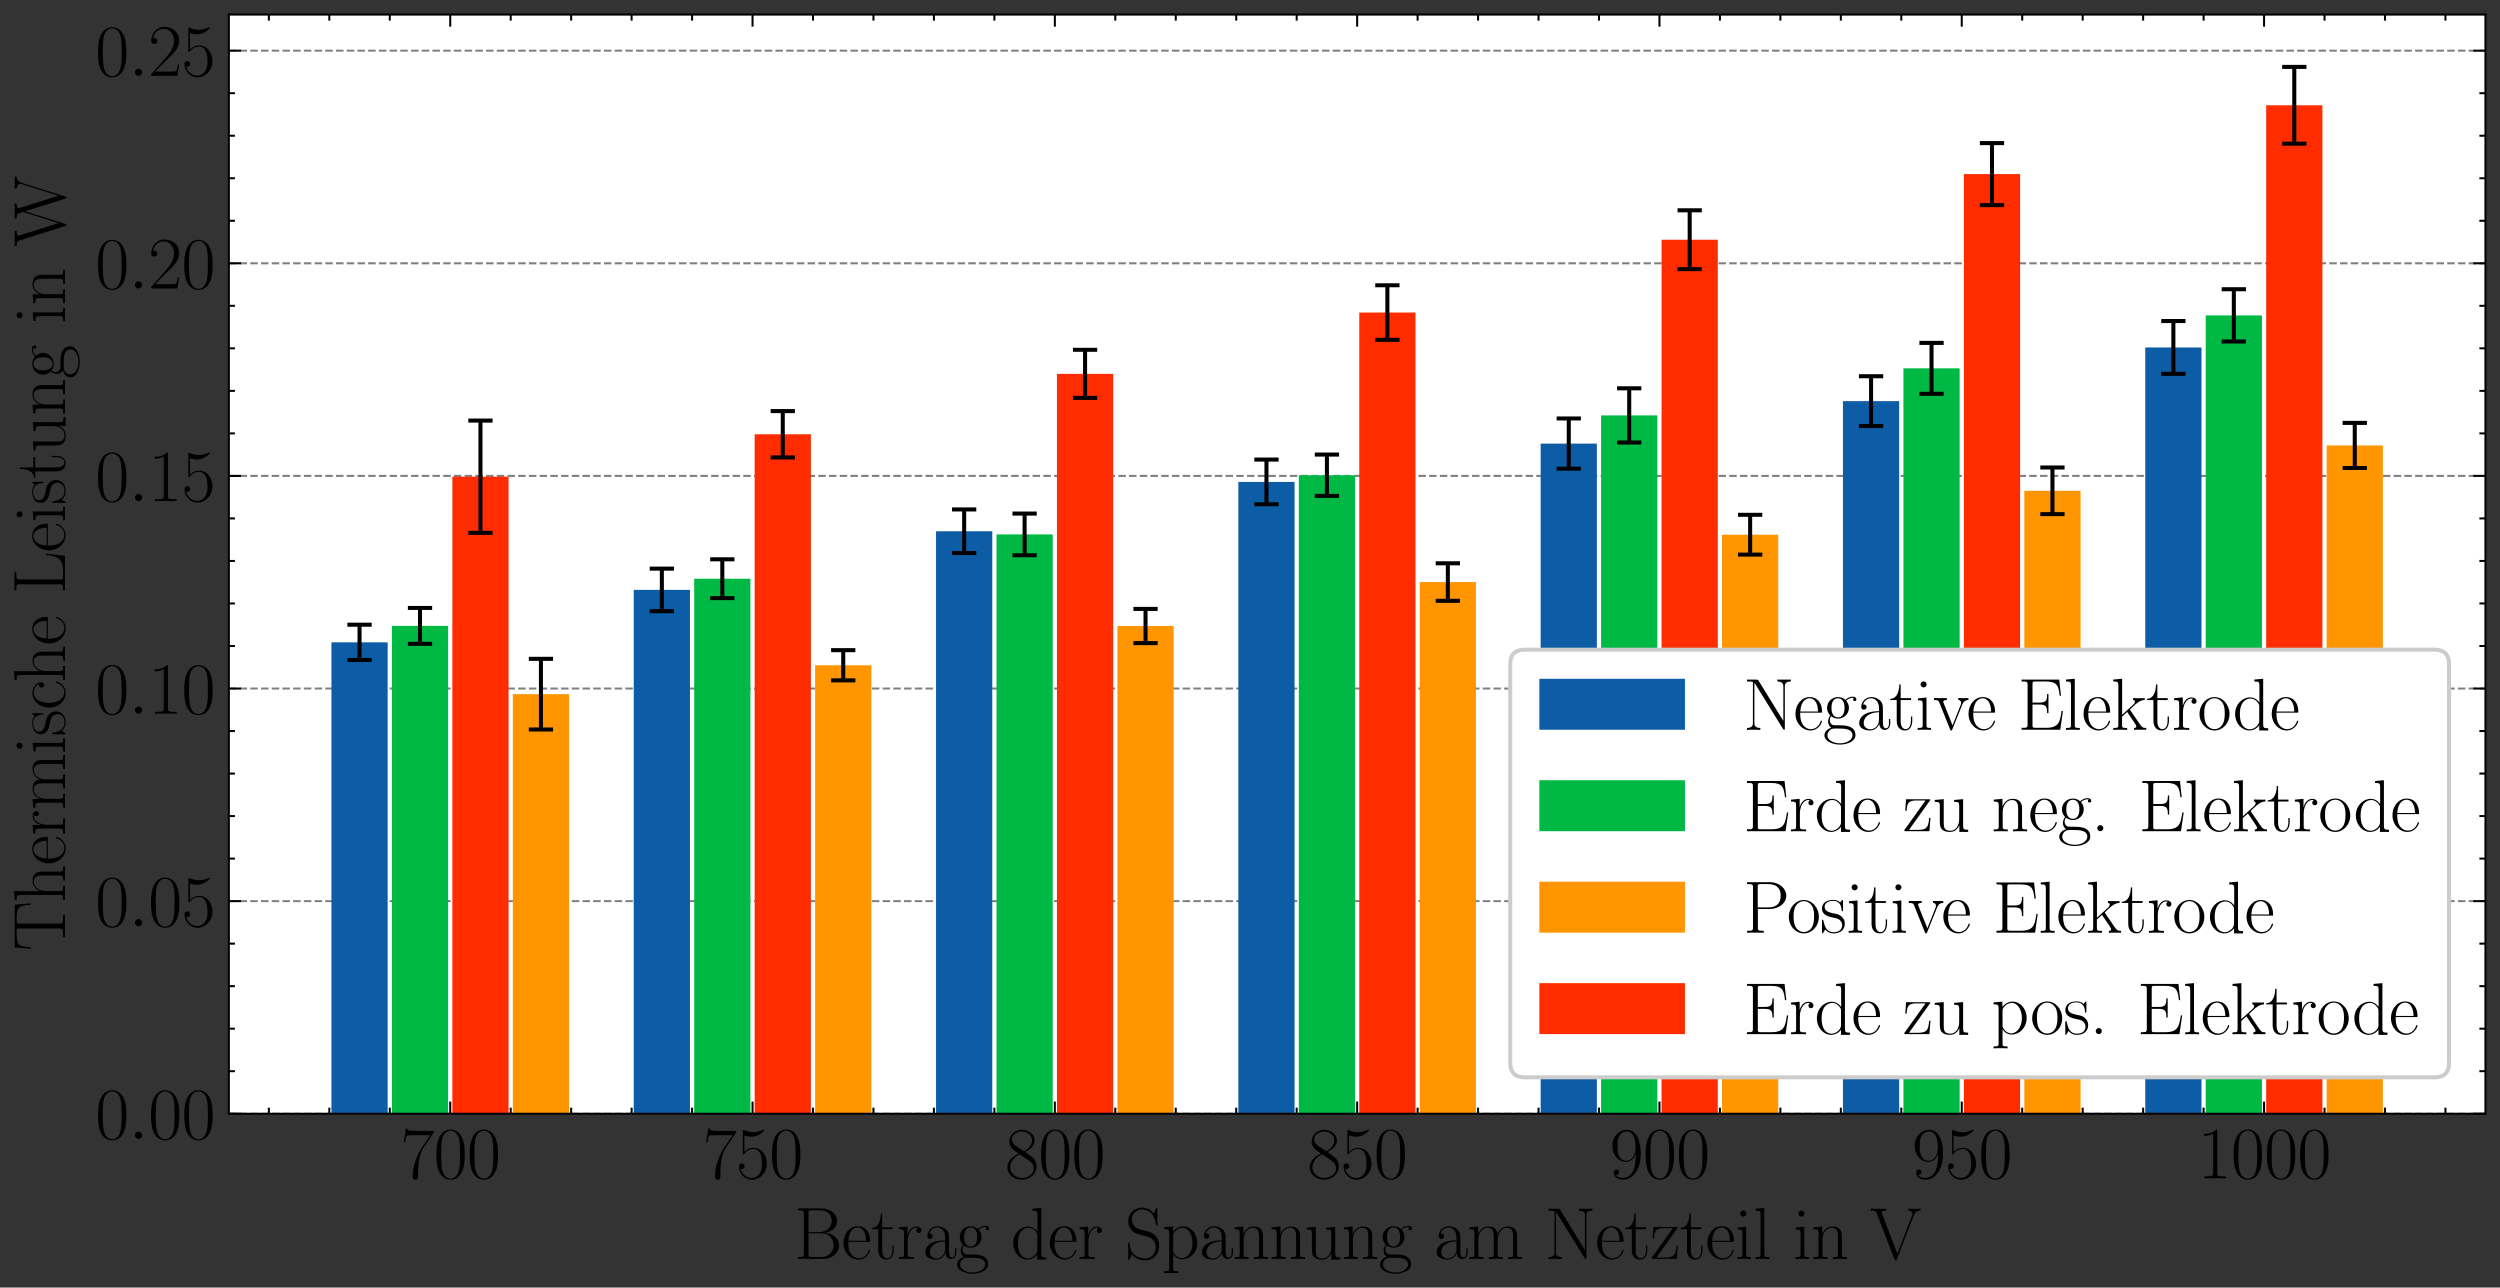 <?xml version="1.0" encoding="utf-8" standalone="no"?>
<!DOCTYPE svg PUBLIC "-//W3C//DTD SVG 1.1//EN"
  "http://www.w3.org/Graphics/SVG/1.1/DTD/svg11.dtd">
<svg xmlns:xlink="http://www.w3.org/1999/xlink" width="618.192pt" height="318.383pt" viewBox="0 0 618.192 318.383" xmlns="http://www.w3.org/2000/svg" version="1.1">
 <rect x="0" y="0" width="618.192" height="318.383" fill="#333333" stroke="none"/>
 <defs>
  <style type="text/css">*{stroke-linejoin: round; stroke-linecap: butt}</style>
 </defs>
 <g id="figure_1">
  <g id="patch_1">
   <path d="M 0 318.383 
L 618.192 318.383 
L 618.192 0 
L 0 0 
L 0 318.383 
z
" style="fill: none"/>
  </g>
  <g id="axes_1">
   <g id="patch_2">
    <path d="M 56.592 275.4 
L 614.592 275.4 
L 614.592 3.6 
L 56.592 3.6 
z
" style="fill: #ffffff"/>
   </g>
   <g id="matplotlib.axis_1">
    <g id="xtick_1">
     <g id="line2d_1">
      <defs>
       <path id="ma8c60c9934" d="M 0 0 
L 0 -3 
" style="stroke: #000000; stroke-width: 0.5"/>
      </defs>
      <g>
       <use xlink:href="#ma8c60c9934" x="111.333" y="275.4" style="stroke: #000000; stroke-width: 0.5"/>
      </g>
     </g>
     <g id="line2d_2">
      <defs>
       <path id="m6dbb19c307" d="M 0 0 
L 0 3 
" style="stroke: #000000; stroke-width: 0.5"/>
      </defs>
      <g>
       <use xlink:href="#m6dbb19c307" x="111.333" y="3.6" style="stroke: #000000; stroke-width: 0.5"/>
      </g>
     </g>
     <g id="text_1">
      <!-- $\mathdefault{700}$ -->
      <g transform="translate(98.997 291.353)scale(0.18 -0.18)">
       <defs>
        <path id="CMR17-37" d="M 2886 3941 
L 2886 4081 
L 1382 4081 
C 634 4081 621 4165 595 4288 
L 480 4288 
L 294 3094 
L 410 3094 
C 429 3215 474 3540 550 3661 
C 589 3712 1062 3712 1171 3712 
L 2579 3712 
L 1869 2661 
C 1395 1954 1069 999 1069 165 
C 1069 89 1069 -128 1299 -128 
C 1530 -128 1530 89 1530 171 
L 1530 465 
C 1530 1508 1709 2196 2003 2636 
L 2886 3941 
z
" transform="scale(0.016)"/>
        <path id="CMR17-30" d="M 2688 2025 
C 2688 2416 2682 3080 2413 3591 
C 2176 4039 1798 4198 1466 4198 
C 1158 4198 768 4058 525 3597 
C 269 3118 243 2524 243 2025 
C 243 1661 250 1106 448 619 
C 723 -39 1216 -128 1466 -128 
C 1760 -128 2208 -7 2470 600 
C 2662 1042 2688 1559 2688 2025 
z
M 1466 -26 
C 1056 -26 813 325 723 812 
C 653 1188 653 1738 653 2096 
C 653 2588 653 2997 736 3387 
C 858 3929 1216 4096 1466 4096 
C 1728 4096 2067 3923 2189 3400 
C 2272 3036 2278 2607 2278 2096 
C 2278 1680 2278 1169 2202 792 
C 2067 95 1690 -26 1466 -26 
z
" transform="scale(0.016)"/>
       </defs>
       <use xlink:href="#CMR17-37" transform="scale(0.996)"/>
       <use xlink:href="#CMR17-30" transform="translate(45.69 0)scale(0.996)"/>
       <use xlink:href="#CMR17-30" transform="translate(91.381 0)scale(0.996)"/>
      </g>
     </g>
    </g>
    <g id="xtick_2">
     <g id="line2d_3">
      <g>
       <use xlink:href="#ma8c60c9934" x="186.086" y="275.4" style="stroke: #000000; stroke-width: 0.5"/>
      </g>
     </g>
     <g id="line2d_4">
      <g>
       <use xlink:href="#m6dbb19c307" x="186.086" y="3.6" style="stroke: #000000; stroke-width: 0.5"/>
      </g>
     </g>
     <g id="text_2">
      <!-- $\mathdefault{750}$ -->
      <g transform="translate(173.75 291.353)scale(0.18 -0.18)">
       <defs>
        <path id="CMR17-35" d="M 730 3692 
C 794 3666 1056 3584 1325 3584 
C 1920 3584 2246 3911 2432 4100 
C 2432 4157 2432 4192 2394 4192 
C 2387 4192 2374 4192 2323 4163 
C 2099 4058 1837 3973 1517 3973 
C 1325 3973 1037 3999 723 4139 
C 653 4171 640 4171 634 4171 
C 602 4171 595 4164 595 4037 
L 595 2203 
C 595 2089 595 2057 659 2057 
C 691 2057 704 2070 736 2114 
C 941 2401 1222 2522 1542 2522 
C 1766 2522 2246 2382 2246 1289 
C 2246 1085 2246 715 2054 421 
C 1894 159 1645 25 1370 25 
C 947 25 518 320 403 814 
C 429 807 480 795 506 795 
C 589 795 749 840 749 1038 
C 749 1210 627 1280 506 1280 
C 358 1280 262 1190 262 1011 
C 262 454 704 -128 1382 -128 
C 2042 -128 2669 440 2669 1264 
C 2669 2030 2170 2624 1549 2624 
C 1222 2624 947 2503 730 2274 
L 730 3692 
z
" transform="scale(0.016)"/>
       </defs>
       <use xlink:href="#CMR17-37" transform="scale(0.996)"/>
       <use xlink:href="#CMR17-35" transform="translate(45.69 0)scale(0.996)"/>
       <use xlink:href="#CMR17-30" transform="translate(91.381 0)scale(0.996)"/>
      </g>
     </g>
    </g>
    <g id="xtick_3">
     <g id="line2d_5">
      <g>
       <use xlink:href="#ma8c60c9934" x="260.839" y="275.4" style="stroke: #000000; stroke-width: 0.5"/>
      </g>
     </g>
     <g id="line2d_6">
      <g>
       <use xlink:href="#m6dbb19c307" x="260.839" y="3.6" style="stroke: #000000; stroke-width: 0.5"/>
      </g>
     </g>
     <g id="text_3">
      <!-- $\mathdefault{800}$ -->
      <g transform="translate(248.502 291.353)scale(0.18 -0.18)">
       <defs>
        <path id="CMR17-38" d="M 1741 2264 
C 2144 2467 2554 2773 2554 3263 
C 2554 3841 1990 4179 1472 4179 
C 890 4179 378 3759 378 3180 
C 378 3021 416 2747 666 2505 
C 730 2442 998 2251 1171 2130 
C 883 1983 211 1634 211 934 
C 211 279 838 -128 1459 -128 
C 2144 -128 2720 362 2720 1010 
C 2720 1590 2330 1857 2074 2029 
L 1741 2264 
z
M 902 2822 
C 851 2854 595 3051 595 3351 
C 595 3739 998 4032 1459 4032 
C 1965 4032 2336 3676 2336 3262 
C 2336 2669 1670 2331 1638 2331 
C 1632 2331 1626 2331 1574 2370 
L 902 2822 
z
M 2080 1519 
C 2176 1449 2483 1240 2483 851 
C 2483 381 2010 25 1472 25 
C 890 25 448 438 448 940 
C 448 1443 838 1862 1280 2060 
L 2080 1519 
z
" transform="scale(0.016)"/>
       </defs>
       <use xlink:href="#CMR17-38" transform="scale(0.996)"/>
       <use xlink:href="#CMR17-30" transform="translate(45.69 0)scale(0.996)"/>
       <use xlink:href="#CMR17-30" transform="translate(91.381 0)scale(0.996)"/>
      </g>
     </g>
    </g>
    <g id="xtick_4">
     <g id="line2d_7">
      <g>
       <use xlink:href="#ma8c60c9934" x="335.592" y="275.4" style="stroke: #000000; stroke-width: 0.5"/>
      </g>
     </g>
     <g id="line2d_8">
      <g>
       <use xlink:href="#m6dbb19c307" x="335.592" y="3.6" style="stroke: #000000; stroke-width: 0.5"/>
      </g>
     </g>
     <g id="text_4">
      <!-- $\mathdefault{850}$ -->
      <g transform="translate(323.255 291.353)scale(0.18 -0.18)">
       <use xlink:href="#CMR17-38" transform="scale(0.996)"/>
       <use xlink:href="#CMR17-35" transform="translate(45.69 0)scale(0.996)"/>
       <use xlink:href="#CMR17-30" transform="translate(91.381 0)scale(0.996)"/>
      </g>
     </g>
    </g>
    <g id="xtick_5">
     <g id="line2d_9">
      <g>
       <use xlink:href="#ma8c60c9934" x="410.345" y="275.4" style="stroke: #000000; stroke-width: 0.5"/>
      </g>
     </g>
     <g id="line2d_10">
      <g>
       <use xlink:href="#m6dbb19c307" x="410.345" y="3.6" style="stroke: #000000; stroke-width: 0.5"/>
      </g>
     </g>
     <g id="text_5">
      <!-- $\mathdefault{900}$ -->
      <g transform="translate(398.008 291.353)scale(0.18 -0.18)">
       <defs>
        <path id="CMR17-39" d="M 2253 1864 
C 2253 464 1670 31 1190 31 
C 1043 31 685 31 538 294 
C 704 268 826 357 826 518 
C 826 692 685 749 595 749 
C 538 749 365 723 365 506 
C 365 71 742 -128 1203 -128 
C 1939 -128 2688 674 2688 2073 
C 2688 3817 1971 4179 1485 4179 
C 851 4179 243 3628 243 2778 
C 243 1991 762 1408 1414 1408 
C 1952 1408 2189 1903 2253 2112 
L 2253 1864 
z
M 1427 1510 
C 1254 1510 1011 1542 813 1922 
C 678 2169 678 2461 678 2771 
C 678 3146 678 3405 858 3684 
C 947 3817 1114 4032 1485 4032 
C 2240 4032 2240 2885 2240 2632 
C 2240 2182 2035 1510 1427 1510 
z
" transform="scale(0.016)"/>
       </defs>
       <use xlink:href="#CMR17-39" transform="scale(0.996)"/>
       <use xlink:href="#CMR17-30" transform="translate(45.69 0)scale(0.996)"/>
       <use xlink:href="#CMR17-30" transform="translate(91.381 0)scale(0.996)"/>
      </g>
     </g>
    </g>
    <g id="xtick_6">
     <g id="line2d_11">
      <g>
       <use xlink:href="#ma8c60c9934" x="485.097" y="275.4" style="stroke: #000000; stroke-width: 0.5"/>
      </g>
     </g>
     <g id="line2d_12">
      <g>
       <use xlink:href="#m6dbb19c307" x="485.097" y="3.6" style="stroke: #000000; stroke-width: 0.5"/>
      </g>
     </g>
     <g id="text_6">
      <!-- $\mathdefault{950}$ -->
      <g transform="translate(472.761 291.353)scale(0.18 -0.18)">
       <use xlink:href="#CMR17-39" transform="scale(0.996)"/>
       <use xlink:href="#CMR17-35" transform="translate(45.69 0)scale(0.996)"/>
       <use xlink:href="#CMR17-30" transform="translate(91.381 0)scale(0.996)"/>
      </g>
     </g>
    </g>
    <g id="xtick_7">
     <g id="line2d_13">
      <g>
       <use xlink:href="#ma8c60c9934" x="559.85" y="275.4" style="stroke: #000000; stroke-width: 0.5"/>
      </g>
     </g>
     <g id="line2d_14">
      <g>
       <use xlink:href="#m6dbb19c307" x="559.85" y="3.6" style="stroke: #000000; stroke-width: 0.5"/>
      </g>
     </g>
     <g id="text_7">
      <!-- $\mathdefault{1000}$ -->
      <g transform="translate(543.402 291.353)scale(0.18 -0.18)">
       <defs>
        <path id="CMR17-31" d="M 1702 4058 
C 1702 4192 1696 4192 1606 4192 
C 1357 3916 979 3827 621 3827 
C 602 3827 570 3827 563 3808 
C 557 3795 557 3782 557 3648 
C 755 3648 1088 3686 1344 3839 
L 1344 461 
C 1344 236 1331 160 781 160 
L 589 160 
L 589 0 
C 896 0 1216 0 1523 0 
C 1830 0 2150 0 2458 0 
L 2458 160 
L 2266 160 
C 1715 160 1702 230 1702 458 
L 1702 4058 
z
" transform="scale(0.016)"/>
       </defs>
       <use xlink:href="#CMR17-31" transform="scale(0.996)"/>
       <use xlink:href="#CMR17-30" transform="translate(45.69 0)scale(0.996)"/>
       <use xlink:href="#CMR17-30" transform="translate(91.381 0)scale(0.996)"/>
       <use xlink:href="#CMR17-30" transform="translate(137.071 0)scale(0.996)"/>
      </g>
     </g>
    </g>
    <g id="xtick_8">
     <g id="line2d_15">
      <defs>
       <path id="mad822c4349" d="M 0 0 
L 0 -1.5 
" style="stroke: #000000; stroke-width: 0.5"/>
      </defs>
      <g>
       <use xlink:href="#mad822c4349" x="66.482" y="275.4" style="stroke: #000000; stroke-width: 0.5"/>
      </g>
     </g>
     <g id="line2d_16">
      <defs>
       <path id="m1843a3be70" d="M 0 0 
L 0 1.5 
" style="stroke: #000000; stroke-width: 0.5"/>
      </defs>
      <g>
       <use xlink:href="#m1843a3be70" x="66.482" y="3.6" style="stroke: #000000; stroke-width: 0.5"/>
      </g>
     </g>
    </g>
    <g id="xtick_9">
     <g id="line2d_17">
      <g>
       <use xlink:href="#mad822c4349" x="81.432" y="275.4" style="stroke: #000000; stroke-width: 0.5"/>
      </g>
     </g>
     <g id="line2d_18">
      <g>
       <use xlink:href="#m1843a3be70" x="81.432" y="3.6" style="stroke: #000000; stroke-width: 0.5"/>
      </g>
     </g>
    </g>
    <g id="xtick_10">
     <g id="line2d_19">
      <g>
       <use xlink:href="#mad822c4349" x="96.383" y="275.4" style="stroke: #000000; stroke-width: 0.5"/>
      </g>
     </g>
     <g id="line2d_20">
      <g>
       <use xlink:href="#m1843a3be70" x="96.383" y="3.6" style="stroke: #000000; stroke-width: 0.5"/>
      </g>
     </g>
    </g>
    <g id="xtick_11">
     <g id="line2d_21">
      <g>
       <use xlink:href="#mad822c4349" x="126.284" y="275.4" style="stroke: #000000; stroke-width: 0.5"/>
      </g>
     </g>
     <g id="line2d_22">
      <g>
       <use xlink:href="#m1843a3be70" x="126.284" y="3.6" style="stroke: #000000; stroke-width: 0.5"/>
      </g>
     </g>
    </g>
    <g id="xtick_12">
     <g id="line2d_23">
      <g>
       <use xlink:href="#mad822c4349" x="141.234" y="275.4" style="stroke: #000000; stroke-width: 0.5"/>
      </g>
     </g>
     <g id="line2d_24">
      <g>
       <use xlink:href="#m1843a3be70" x="141.234" y="3.6" style="stroke: #000000; stroke-width: 0.5"/>
      </g>
     </g>
    </g>
    <g id="xtick_13">
     <g id="line2d_25">
      <g>
       <use xlink:href="#mad822c4349" x="156.185" y="275.4" style="stroke: #000000; stroke-width: 0.5"/>
      </g>
     </g>
     <g id="line2d_26">
      <g>
       <use xlink:href="#m1843a3be70" x="156.185" y="3.6" style="stroke: #000000; stroke-width: 0.5"/>
      </g>
     </g>
    </g>
    <g id="xtick_14">
     <g id="line2d_27">
      <g>
       <use xlink:href="#mad822c4349" x="171.135" y="275.4" style="stroke: #000000; stroke-width: 0.5"/>
      </g>
     </g>
     <g id="line2d_28">
      <g>
       <use xlink:href="#m1843a3be70" x="171.135" y="3.6" style="stroke: #000000; stroke-width: 0.5"/>
      </g>
     </g>
    </g>
    <g id="xtick_15">
     <g id="line2d_29">
      <g>
       <use xlink:href="#mad822c4349" x="201.037" y="275.4" style="stroke: #000000; stroke-width: 0.5"/>
      </g>
     </g>
     <g id="line2d_30">
      <g>
       <use xlink:href="#m1843a3be70" x="201.037" y="3.6" style="stroke: #000000; stroke-width: 0.5"/>
      </g>
     </g>
    </g>
    <g id="xtick_16">
     <g id="line2d_31">
      <g>
       <use xlink:href="#mad822c4349" x="215.987" y="275.4" style="stroke: #000000; stroke-width: 0.5"/>
      </g>
     </g>
     <g id="line2d_32">
      <g>
       <use xlink:href="#m1843a3be70" x="215.987" y="3.6" style="stroke: #000000; stroke-width: 0.5"/>
      </g>
     </g>
    </g>
    <g id="xtick_17">
     <g id="line2d_33">
      <g>
       <use xlink:href="#mad822c4349" x="230.938" y="275.4" style="stroke: #000000; stroke-width: 0.5"/>
      </g>
     </g>
     <g id="line2d_34">
      <g>
       <use xlink:href="#m1843a3be70" x="230.938" y="3.6" style="stroke: #000000; stroke-width: 0.5"/>
      </g>
     </g>
    </g>
    <g id="xtick_18">
     <g id="line2d_35">
      <g>
       <use xlink:href="#mad822c4349" x="245.888" y="275.4" style="stroke: #000000; stroke-width: 0.5"/>
      </g>
     </g>
     <g id="line2d_36">
      <g>
       <use xlink:href="#m1843a3be70" x="245.888" y="3.6" style="stroke: #000000; stroke-width: 0.5"/>
      </g>
     </g>
    </g>
    <g id="xtick_19">
     <g id="line2d_37">
      <g>
       <use xlink:href="#mad822c4349" x="275.789" y="275.4" style="stroke: #000000; stroke-width: 0.5"/>
      </g>
     </g>
     <g id="line2d_38">
      <g>
       <use xlink:href="#m1843a3be70" x="275.789" y="3.6" style="stroke: #000000; stroke-width: 0.5"/>
      </g>
     </g>
    </g>
    <g id="xtick_20">
     <g id="line2d_39">
      <g>
       <use xlink:href="#mad822c4349" x="290.74" y="275.4" style="stroke: #000000; stroke-width: 0.5"/>
      </g>
     </g>
     <g id="line2d_40">
      <g>
       <use xlink:href="#m1843a3be70" x="290.74" y="3.6" style="stroke: #000000; stroke-width: 0.5"/>
      </g>
     </g>
    </g>
    <g id="xtick_21">
     <g id="line2d_41">
      <g>
       <use xlink:href="#mad822c4349" x="305.691" y="275.4" style="stroke: #000000; stroke-width: 0.5"/>
      </g>
     </g>
     <g id="line2d_42">
      <g>
       <use xlink:href="#m1843a3be70" x="305.691" y="3.6" style="stroke: #000000; stroke-width: 0.5"/>
      </g>
     </g>
    </g>
    <g id="xtick_22">
     <g id="line2d_43">
      <g>
       <use xlink:href="#mad822c4349" x="320.641" y="275.4" style="stroke: #000000; stroke-width: 0.5"/>
      </g>
     </g>
     <g id="line2d_44">
      <g>
       <use xlink:href="#m1843a3be70" x="320.641" y="3.6" style="stroke: #000000; stroke-width: 0.5"/>
      </g>
     </g>
    </g>
    <g id="xtick_23">
     <g id="line2d_45">
      <g>
       <use xlink:href="#mad822c4349" x="350.542" y="275.4" style="stroke: #000000; stroke-width: 0.5"/>
      </g>
     </g>
     <g id="line2d_46">
      <g>
       <use xlink:href="#m1843a3be70" x="350.542" y="3.6" style="stroke: #000000; stroke-width: 0.5"/>
      </g>
     </g>
    </g>
    <g id="xtick_24">
     <g id="line2d_47">
      <g>
       <use xlink:href="#mad822c4349" x="365.493" y="275.4" style="stroke: #000000; stroke-width: 0.5"/>
      </g>
     </g>
     <g id="line2d_48">
      <g>
       <use xlink:href="#m1843a3be70" x="365.493" y="3.6" style="stroke: #000000; stroke-width: 0.5"/>
      </g>
     </g>
    </g>
    <g id="xtick_25">
     <g id="line2d_49">
      <g>
       <use xlink:href="#mad822c4349" x="380.443" y="275.4" style="stroke: #000000; stroke-width: 0.5"/>
      </g>
     </g>
     <g id="line2d_50">
      <g>
       <use xlink:href="#m1843a3be70" x="380.443" y="3.6" style="stroke: #000000; stroke-width: 0.5"/>
      </g>
     </g>
    </g>
    <g id="xtick_26">
     <g id="line2d_51">
      <g>
       <use xlink:href="#mad822c4349" x="395.394" y="275.4" style="stroke: #000000; stroke-width: 0.5"/>
      </g>
     </g>
     <g id="line2d_52">
      <g>
       <use xlink:href="#m1843a3be70" x="395.394" y="3.6" style="stroke: #000000; stroke-width: 0.5"/>
      </g>
     </g>
    </g>
    <g id="xtick_27">
     <g id="line2d_53">
      <g>
       <use xlink:href="#mad822c4349" x="425.295" y="275.4" style="stroke: #000000; stroke-width: 0.5"/>
      </g>
     </g>
     <g id="line2d_54">
      <g>
       <use xlink:href="#m1843a3be70" x="425.295" y="3.6" style="stroke: #000000; stroke-width: 0.5"/>
      </g>
     </g>
    </g>
    <g id="xtick_28">
     <g id="line2d_55">
      <g>
       <use xlink:href="#mad822c4349" x="440.246" y="275.4" style="stroke: #000000; stroke-width: 0.5"/>
      </g>
     </g>
     <g id="line2d_56">
      <g>
       <use xlink:href="#m1843a3be70" x="440.246" y="3.6" style="stroke: #000000; stroke-width: 0.5"/>
      </g>
     </g>
    </g>
    <g id="xtick_29">
     <g id="line2d_57">
      <g>
       <use xlink:href="#mad822c4349" x="455.196" y="275.4" style="stroke: #000000; stroke-width: 0.5"/>
      </g>
     </g>
     <g id="line2d_58">
      <g>
       <use xlink:href="#m1843a3be70" x="455.196" y="3.6" style="stroke: #000000; stroke-width: 0.5"/>
      </g>
     </g>
    </g>
    <g id="xtick_30">
     <g id="line2d_59">
      <g>
       <use xlink:href="#mad822c4349" x="470.147" y="275.4" style="stroke: #000000; stroke-width: 0.5"/>
      </g>
     </g>
     <g id="line2d_60">
      <g>
       <use xlink:href="#m1843a3be70" x="470.147" y="3.6" style="stroke: #000000; stroke-width: 0.5"/>
      </g>
     </g>
    </g>
    <g id="xtick_31">
     <g id="line2d_61">
      <g>
       <use xlink:href="#mad822c4349" x="500.048" y="275.4" style="stroke: #000000; stroke-width: 0.5"/>
      </g>
     </g>
     <g id="line2d_62">
      <g>
       <use xlink:href="#m1843a3be70" x="500.048" y="3.6" style="stroke: #000000; stroke-width: 0.5"/>
      </g>
     </g>
    </g>
    <g id="xtick_32">
     <g id="line2d_63">
      <g>
       <use xlink:href="#mad822c4349" x="514.999" y="275.4" style="stroke: #000000; stroke-width: 0.5"/>
      </g>
     </g>
     <g id="line2d_64">
      <g>
       <use xlink:href="#m1843a3be70" x="514.999" y="3.6" style="stroke: #000000; stroke-width: 0.5"/>
      </g>
     </g>
    </g>
    <g id="xtick_33">
     <g id="line2d_65">
      <g>
       <use xlink:href="#mad822c4349" x="529.949" y="275.4" style="stroke: #000000; stroke-width: 0.5"/>
      </g>
     </g>
     <g id="line2d_66">
      <g>
       <use xlink:href="#m1843a3be70" x="529.949" y="3.6" style="stroke: #000000; stroke-width: 0.5"/>
      </g>
     </g>
    </g>
    <g id="xtick_34">
     <g id="line2d_67">
      <g>
       <use xlink:href="#mad822c4349" x="544.9" y="275.4" style="stroke: #000000; stroke-width: 0.5"/>
      </g>
     </g>
     <g id="line2d_68">
      <g>
       <use xlink:href="#m1843a3be70" x="544.9" y="3.6" style="stroke: #000000; stroke-width: 0.5"/>
      </g>
     </g>
    </g>
    <g id="xtick_35">
     <g id="line2d_69">
      <g>
       <use xlink:href="#mad822c4349" x="574.801" y="275.4" style="stroke: #000000; stroke-width: 0.5"/>
      </g>
     </g>
     <g id="line2d_70">
      <g>
       <use xlink:href="#m1843a3be70" x="574.801" y="3.6" style="stroke: #000000; stroke-width: 0.5"/>
      </g>
     </g>
    </g>
    <g id="xtick_36">
     <g id="line2d_71">
      <g>
       <use xlink:href="#mad822c4349" x="589.751" y="275.4" style="stroke: #000000; stroke-width: 0.5"/>
      </g>
     </g>
     <g id="line2d_72">
      <g>
       <use xlink:href="#m1843a3be70" x="589.751" y="3.6" style="stroke: #000000; stroke-width: 0.5"/>
      </g>
     </g>
    </g>
    <g id="xtick_37">
     <g id="line2d_73">
      <g>
       <use xlink:href="#mad822c4349" x="604.702" y="275.4" style="stroke: #000000; stroke-width: 0.5"/>
      </g>
     </g>
     <g id="line2d_74">
      <g>
       <use xlink:href="#m1843a3be70" x="604.702" y="3.6" style="stroke: #000000; stroke-width: 0.5"/>
      </g>
     </g>
    </g>
    <g id="text_8">
     <!-- Betrag der Spannung am Netzteil in V -->
     <g transform="translate(196.347 311.295)scale(0.18 -0.18)">
      <defs>
       <path id="CMR17-42" d="M 333 4352 
L 333 4186 
C 774 4186 845 4186 845 3900 
L 845 452 
C 845 166 774 166 333 166 
L 333 0 
L 2534 0 
C 3354 0 3885 583 3885 1164 
C 3885 1741 3360 2233 2675 2233 
C 3290 2356 3718 2771 3718 3264 
C 3718 3802 3194 4352 2368 4352 
L 333 4352 
z
M 1248 2304 
L 1248 3937 
C 1248 4155 1261 4186 1517 4186 
L 2336 4186 
C 2970 4186 3251 3674 3251 3277 
C 3251 2791 2861 2304 2170 2304 
L 1248 2304 
z
M 1517 166 
C 1261 166 1248 197 1248 413 
L 1248 2202 
L 2432 2202 
C 3091 2202 3411 1625 3411 1162 
C 3411 699 3046 166 2349 166 
L 1517 166 
z
" transform="scale(0.016)"/>
       <path id="CMR17-65" d="M 2438 1472 
C 2464 1498 2464 1511 2464 1576 
C 2464 2238 2118 2816 1389 2816 
C 710 2816 173 2169 173 1383 
C 173 551 781 -64 1459 -64 
C 2176 -64 2458 607 2458 740 
C 2458 784 2419 784 2406 784 
C 2362 784 2355 771 2330 696 
C 2189 265 1837 51 1504 51 
C 1229 51 954 203 781 480 
C 582 803 582 1176 582 1472 
L 2438 1472 
z
M 589 1568 
C 634 2505 1126 2714 1382 2714 
C 1818 2714 2112 2297 2118 1568 
L 589 1568 
z
" transform="scale(0.016)"/>
       <path id="CMR17-74" d="M 966 2560 
L 1862 2560 
L 1862 2725 
L 966 2725 
L 966 3904 
L 851 3904 
C 838 3245 614 2668 70 2668 
L 70 2560 
L 627 2560 
L 627 771 
C 627 650 627 -64 1370 -64 
C 1747 -64 1965 306 1965 777 
L 1965 1140 
L 1850 1140 
L 1850 783 
C 1850 344 1677 51 1408 51 
C 1222 51 966 178 966 758 
L 966 2560 
z
" transform="scale(0.016)"/>
       <path id="CMR17-72" d="M 960 1497 
C 960 2112 1222 2688 1702 2688 
C 1747 2688 1792 2682 1837 2662 
C 1837 2662 1696 2617 1696 2452 
C 1696 2298 1818 2234 1914 2234 
C 1990 2234 2131 2279 2131 2458 
C 2131 2663 1926 2790 1709 2790 
C 1222 2790 1011 2317 947 2093 
L 941 2093 
L 941 2790 
L 198 2720 
L 198 2554 
C 576 2554 634 2515 634 2208 
L 634 428 
C 634 184 608 153 198 153 
L 198 -13 
C 352 0 646 0 813 0 
C 998 0 1325 0 1498 -13 
L 1498 153 
C 1037 153 960 153 960 440 
L 960 1497 
z
" transform="scale(0.016)"/>
       <path id="CMR17-61" d="M 2304 1653 
C 2304 2072 2304 2294 2035 2543 
C 1798 2752 1523 2816 1306 2816 
C 800 2816 435 2407 435 1971 
C 435 1728 627 1728 666 1728 
C 749 1728 896 1778 896 1954 
C 896 2112 774 2181 666 2181 
C 640 2181 608 2174 589 2168 
C 723 2592 1069 2714 1293 2714 
C 1613 2714 1965 2429 1965 1885 
L 1965 1600 
C 1587 1600 1133 1549 774 1357 
C 371 1133 256 813 256 570 
C 256 77 832 -64 1171 -64 
C 1523 -64 1850 139 1990 511 
C 2003 233 2182 -18 2464 -18 
C 2598 -18 2938 70 2938 567 
L 2938 920 
L 2822 920 
L 2822 562 
C 2822 178 2650 128 2566 128 
C 2304 128 2304 458 2304 738 
L 2304 1653 
z
M 1965 870 
C 1965 317 1568 38 1216 38 
C 896 38 646 275 646 570 
C 646 761 730 1100 1101 1305 
C 1408 1478 1760 1504 1965 1504 
L 1965 870 
z
" transform="scale(0.016)"/>
       <path id="CMR17-67" d="M 710 1164 
C 832 1068 1043 960 1299 960 
C 1805 960 2240 1357 2240 1888 
C 2240 2054 2189 2310 1997 2509 
C 2176 2692 2438 2752 2586 2752 
C 2611 2752 2650 2752 2682 2734 
C 2656 2728 2598 2703 2598 2605 
C 2598 2527 2656 2471 2739 2471 
C 2835 2471 2886 2533 2886 2614 
C 2886 2731 2790 2854 2586 2854 
C 2330 2854 2106 2738 1926 2580 
C 1734 2753 1504 2816 1299 2816 
C 794 2816 358 2419 358 1888 
C 358 1522 570 1292 634 1228 
C 442 1004 442 743 442 711 
C 442 545 506 302 723 168 
C 390 85 128 -169 128 -486 
C 128 -943 736 -1280 1466 -1280 
C 2170 -1280 2803 -956 2803 -479 
C 2803 384 1856 384 1363 384 
C 1216 384 954 384 922 391 
C 723 423 589 602 589 826 
C 589 883 589 1024 710 1164 
z
M 1299 1068 
C 736 1068 736 1760 736 1889 
C 736 2016 736 2708 1299 2708 
C 1862 2708 1862 2016 1862 1889 
C 1862 1760 1862 1068 1299 1068 
z
M 1466 -1171 
C 826 -1171 384 -835 384 -486 
C 384 -289 493 -105 634 -4 
C 794 104 858 104 1293 104 
C 1818 104 2547 104 2547 -486 
C 2547 -835 2106 -1171 1466 -1171 
z
" transform="scale(0.016)"/>
       <path id="CMR17-64" d="M 1869 4326 
L 1869 4160 
C 2246 4160 2304 4122 2304 3820 
L 2304 2345 
C 2278 2377 2016 2790 1498 2790 
C 845 2790 211 2208 211 1364 
C 211 525 806 -64 1434 -64 
C 1978 -64 2259 337 2291 380 
L 2291 -63 
L 3066 -63 
L 3066 128 
C 2688 128 2630 166 2630 473 
L 2630 4396 
L 1869 4326 
z
M 2291 755 
C 2291 563 2176 390 2029 262 
C 1811 70 1594 38 1472 38 
C 1286 38 621 134 621 1356 
C 621 2612 1363 2688 1530 2688 
C 1824 2688 2061 2522 2208 2291 
C 2291 2157 2291 2138 2291 2023 
L 2291 755 
z
" transform="scale(0.016)"/>
       <path id="CMR17-53" d="M 2803 4290 
C 2803 4404 2797 4411 2758 4411 
C 2720 4411 2707 4385 2682 4328 
L 2490 3907 
C 2246 4257 1875 4416 1472 4416 
C 819 4416 294 3901 294 3253 
C 294 3056 339 2776 557 2510 
C 794 2218 1018 2167 1530 2033 
C 1722 1982 2042 1899 2106 1874 
C 2470 1722 2662 1341 2662 985 
C 2662 527 2336 38 1779 38 
C 1094 38 454 419 410 1311 
C 403 1413 397 1419 352 1419 
C 301 1419 294 1413 294 1285 
L 294 -1 
C 294 -115 301 -122 339 -122 
C 384 -122 397 -90 486 108 
C 493 127 493 140 614 381 
C 934 -39 1472 -128 1779 -128 
C 2477 -128 2970 451 2970 1124 
C 2970 1454 2848 1708 2778 1823 
C 2509 2230 2221 2306 1914 2382 
C 1869 2402 1856 2402 1498 2490 
C 1152 2579 1005 2624 845 2796 
C 666 2992 602 3196 602 3399 
C 602 3812 934 4263 1478 4263 
C 2157 4263 2579 3786 2675 2993 
C 2694 2878 2701 2872 2746 2872 
C 2803 2872 2803 2891 2803 2999 
L 2803 4290 
z
" transform="scale(0.016)"/>
       <path id="CMR17-70" d="M 1408 -1063 
C 998 -1063 973 -1037 973 -789 
L 973 402 
C 1158 134 1427 -38 1766 -38 
C 2406 -38 3053 523 3053 1388 
C 3053 2191 2496 2802 1837 2802 
C 1453 2802 1139 2592 960 2338 
L 960 2802 
L 198 2732 
L 198 2567 
C 576 2567 634 2528 634 2223 
L 634 -789 
C 634 -1031 608 -1063 198 -1063 
L 198 -1228 
C 352 -1216 634 -1216 800 -1216 
C 966 -1216 1254 -1216 1408 -1228 
L 1408 -1063 
z
M 973 2012 
C 973 2102 973 2235 1222 2471 
C 1254 2497 1472 2688 1792 2688 
C 2259 2688 2643 2108 2643 1382 
C 2643 656 2234 64 1728 64 
C 1498 64 1248 172 1056 472 
C 973 612 973 650 973 752 
L 973 2012 
z
" transform="scale(0.016)"/>
       <path id="CMR17-6e" d="M 2656 1933 
C 2656 2259 2592 2790 1837 2790 
C 1331 2790 1069 2400 973 2144 
L 966 2144 
L 966 2790 
L 211 2720 
L 211 2554 
C 589 2554 646 2515 646 2208 
L 646 428 
C 646 184 621 153 211 153 
L 211 -13 
C 365 0 646 0 813 0 
C 979 0 1267 0 1421 -13 
L 1421 153 
C 1011 153 986 178 986 428 
L 986 1658 
C 986 2247 1344 2688 1792 2688 
C 2266 2688 2317 2266 2317 1958 
L 2317 428 
C 2317 184 2291 153 1882 153 
L 1882 -13 
C 2035 0 2317 0 2483 0 
C 2650 0 2938 0 3091 -13 
L 3091 153 
C 2682 153 2656 178 2656 428 
L 2656 1933 
z
" transform="scale(0.016)"/>
       <path id="CMR17-75" d="M 1882 2693 
L 1882 2528 
C 2259 2528 2317 2489 2317 2186 
L 2317 1032 
C 2317 500 2029 38 1555 38 
C 1030 38 986 348 986 678 
L 986 2763 
L 211 2693 
L 211 2528 
C 467 2528 640 2528 646 2274 
L 646 1058 
C 646 633 646 361 813 183 
C 896 101 1056 -64 1517 -64 
C 2061 -64 2272 377 2323 506 
L 2330 506 
L 2330 -63 
L 3091 -63 
L 3091 128 
C 2714 128 2656 166 2656 473 
L 2656 2763 
L 1882 2693 
z
" transform="scale(0.016)"/>
       <path id="CMR17-6d" d="M 4326 1933 
C 4326 2252 4269 2790 3507 2790 
C 3072 2790 2771 2496 2656 2151 
L 2650 2151 
C 2573 2676 2195 2790 1837 2790 
C 1331 2790 1069 2400 973 2144 
L 966 2144 
L 966 2790 
L 211 2720 
L 211 2554 
C 589 2554 646 2515 646 2208 
L 646 428 
C 646 184 621 153 211 153 
L 211 -13 
C 365 0 646 0 813 0 
C 979 0 1267 0 1421 -13 
L 1421 153 
C 1011 153 986 178 986 428 
L 986 1658 
C 986 2247 1344 2688 1792 2688 
C 2266 2688 2317 2266 2317 1958 
L 2317 428 
C 2317 184 2291 153 1882 153 
L 1882 -13 
C 2035 0 2317 0 2483 0 
C 2650 0 2938 0 3091 -13 
L 3091 153 
C 2682 153 2656 178 2656 428 
L 2656 1658 
C 2656 2247 3014 2688 3462 2688 
C 3936 2688 3987 2266 3987 1958 
L 3987 428 
C 3987 184 3962 153 3552 153 
L 3552 -13 
C 3706 0 3987 0 4154 0 
C 4320 0 4608 0 4762 -13 
L 4762 153 
C 4352 153 4326 178 4326 428 
L 4326 1933 
z
" transform="scale(0.016)"/>
       <path id="CMR17-4e" d="M 1312 4250 
C 1267 4320 1261 4320 1139 4320 
L 326 4320 
L 326 4160 
L 448 4160 
C 704 4160 819 4129 838 4122 
L 838 610 
C 838 451 838 153 326 153 
L 326 -13 
C 474 0 742 0 902 0 
C 1062 0 1331 0 1478 -13 
L 1478 153 
C 966 153 966 451 966 610 
L 966 4033 
C 1011 3995 1011 3982 1056 3919 
L 3430 76 
C 3475 0 3494 0 3526 0 
C 3590 0 3590 19 3590 139 
L 3590 3705 
C 3590 3863 3590 4160 4102 4160 
L 4102 4326 
C 3955 4320 3686 4320 3526 4320 
C 3366 4320 3098 4320 2950 4326 
L 2950 4160 
C 3462 4160 3462 3862 3462 3703 
L 3462 763 
L 1312 4250 
z
" transform="scale(0.016)"/>
       <path id="CMR17-7a" d="M 2310 2605 
C 2362 2670 2362 2682 2362 2695 
C 2362 2752 2336 2752 2221 2752 
L 275 2752 
L 211 1760 
L 326 1760 
C 371 2381 442 2650 1178 2650 
L 1958 2650 
L 128 96 
C 128 0 134 0 269 0 
L 2291 0 
L 2381 1152 
L 2266 1152 
C 2214 442 2131 115 1350 115 
L 531 115 
L 2310 2605 
z
" transform="scale(0.016)"/>
       <path id="CMR17-69" d="M 992 3909 
C 992 4049 877 4170 730 4170 
C 589 4170 467 4056 467 3909 
C 467 3769 582 3648 730 3648 
C 870 3648 992 3763 992 3909 
z
M 243 2706 
L 243 2541 
C 602 2541 653 2502 653 2197 
L 653 427 
C 653 184 627 153 218 153 
L 218 -13 
C 371 0 646 0 806 0 
C 960 0 1222 0 1370 -13 
L 1370 153 
C 992 153 979 191 979 420 
L 979 2776 
L 243 2706 
z
" transform="scale(0.016)"/>
       <path id="CMR17-6c" d="M 979 4396 
L 218 4326 
L 218 4160 
C 595 4160 653 4122 653 3817 
L 653 426 
C 653 184 627 153 218 153 
L 218 -13 
C 371 0 653 0 813 0 
C 979 0 1261 0 1414 -13 
L 1414 153 
C 1005 153 979 178 979 426 
L 979 4396 
z
" transform="scale(0.016)"/>
       <path id="CMR17-56" d="M 3776 3745 
C 3834 3886 3936 4160 4365 4160 
L 4365 4332 
C 4218 4319 4051 4319 3891 4319 
C 3738 4319 3475 4319 3328 4332 
L 3328 4160 
C 3648 4160 3661 3936 3661 3898 
C 3661 3827 3642 3783 3622 3732 
L 2362 446 
L 1043 3886 
C 1024 3931 1011 3963 1011 3994 
C 1011 4160 1267 4160 1402 4160 
L 1402 4319 
C 1197 4319 896 4319 685 4319 
C 518 4319 218 4319 64 4332 
L 64 4160 
C 435 4160 506 4135 582 3931 
L 2106 -26 
C 2138 -115 2144 -128 2214 -128 
C 2285 -128 2291 -115 2323 -26 
L 3776 3745 
z
" transform="scale(0.016)"/>
      </defs>
      <use xlink:href="#CMR17-42" transform="scale(0.996)"/>
      <use xlink:href="#CMR17-65" transform="translate(65.189 0)scale(0.996)"/>
      <use xlink:href="#CMR17-74" transform="translate(105.674 0)scale(0.996)"/>
      <use xlink:href="#CMR17-72" transform="translate(140.955 0)scale(0.996)"/>
      <use xlink:href="#CMR17-61" transform="translate(176.236 0)scale(0.996)"/>
      <use xlink:href="#CMR17-67" transform="translate(221.926 0)scale(0.996)"/>
      <use xlink:href="#CMR17-64" transform="translate(297.693 0)scale(0.996)"/>
      <use xlink:href="#CMR17-65" transform="translate(348.588 0)scale(0.996)"/>
      <use xlink:href="#CMR17-72" transform="translate(389.074 0)scale(0.996)"/>
      <use xlink:href="#CMR17-53" transform="translate(454.431 0)scale(0.996)"/>
      <use xlink:href="#CMR17-70" transform="translate(505.326 0)scale(0.996)"/>
      <use xlink:href="#CMR17-61" transform="translate(556.221 0)scale(0.996)"/>
      <use xlink:href="#CMR17-6e" transform="translate(601.912 0)scale(0.996)"/>
      <use xlink:href="#CMR17-6e" transform="translate(652.807 0)scale(0.996)"/>
      <use xlink:href="#CMR17-75" transform="translate(701.1 0)scale(0.996)"/>
      <use xlink:href="#CMR17-6e" transform="translate(751.996 0)scale(0.996)"/>
      <use xlink:href="#CMR17-67" transform="translate(802.891 0)scale(0.996)"/>
      <use xlink:href="#CMR17-61" transform="translate(878.657 0)scale(0.996)"/>
      <use xlink:href="#CMR17-6d" transform="translate(924.348 0)scale(0.996)"/>
      <use xlink:href="#CMR17-4e" transform="translate(1031.343 0)scale(0.996)"/>
      <use xlink:href="#CMR17-65" transform="translate(1100.416 0)scale(0.996)"/>
      <use xlink:href="#CMR17-74" transform="translate(1140.901 0)scale(0.996)"/>
      <use xlink:href="#CMR17-7a" transform="translate(1176.182 0)scale(0.996)"/>
      <use xlink:href="#CMR17-74" transform="translate(1216.668 0)scale(0.996)"/>
      <use xlink:href="#CMR17-65" transform="translate(1251.949 0)scale(0.996)"/>
      <use xlink:href="#CMR17-69" transform="translate(1292.434 0)scale(0.996)"/>
      <use xlink:href="#CMR17-6c" transform="translate(1317.305 0)scale(0.996)"/>
      <use xlink:href="#CMR17-69" transform="translate(1372.252 0)scale(0.996)"/>
      <use xlink:href="#CMR17-6e" transform="translate(1397.123 0)scale(0.996)"/>
      <use xlink:href="#CMR17-56" transform="translate(1478.095 0)scale(0.996)"/>
     </g>
    </g>
   </g>
   <g id="matplotlib.axis_2">
    <g id="ytick_1">
     <g id="line2d_75">
      <path d="M 56.592 275.4 
L 614.592 275.4 
" clip-path="url(#pd243584952)" style="fill: none; stroke-dasharray: 1.85,0.8; stroke-dashoffset: 0; stroke: #000000; stroke-opacity: 0.5; stroke-width: 0.5"/>
     </g>
     <g id="line2d_76">
      <defs>
       <path id="m33e9edbedb" d="M 0 0 
L 3 0 
" style="stroke: #000000; stroke-width: 0.5"/>
      </defs>
      <g>
       <use xlink:href="#m33e9edbedb" x="56.592" y="275.4" style="stroke: #000000; stroke-width: 0.5"/>
      </g>
     </g>
     <g id="line2d_77">
      <defs>
       <path id="m8eab224031" d="M 0 0 
L -3 0 
" style="stroke: #000000; stroke-width: 0.5"/>
      </defs>
      <g>
       <use xlink:href="#m8eab224031" x="614.592" y="275.4" style="stroke: #000000; stroke-width: 0.5"/>
      </g>
     </g>
     <g id="text_9">
      <!-- $\mathdefault{0.00}$ -->
      <g transform="translate(23.541 281.627)scale(0.18 -0.18)">
       <defs>
        <path id="CMMI12-3a" d="M 1178 307 
C 1178 492 1024 619 870 619 
C 685 619 557 466 557 313 
C 557 128 710 0 864 0 
C 1050 0 1178 153 1178 307 
z
" transform="scale(0.016)"/>
       </defs>
       <use xlink:href="#CMR17-30" transform="scale(0.996)"/>
       <use xlink:href="#CMMI12-3a" transform="translate(45.69 0)scale(0.996)"/>
       <use xlink:href="#CMR17-30" transform="translate(72.788 0)scale(0.996)"/>
       <use xlink:href="#CMR17-30" transform="translate(118.478 0)scale(0.996)"/>
      </g>
     </g>
    </g>
    <g id="ytick_2">
     <g id="line2d_78">
      <path d="M 56.592 222.827 
L 614.592 222.827 
" clip-path="url(#pd243584952)" style="fill: none; stroke-dasharray: 1.85,0.8; stroke-dashoffset: 0; stroke: #000000; stroke-opacity: 0.5; stroke-width: 0.5"/>
     </g>
     <g id="line2d_79">
      <g>
       <use xlink:href="#m33e9edbedb" x="56.592" y="222.827" style="stroke: #000000; stroke-width: 0.5"/>
      </g>
     </g>
     <g id="line2d_80">
      <g>
       <use xlink:href="#m8eab224031" x="614.592" y="222.827" style="stroke: #000000; stroke-width: 0.5"/>
      </g>
     </g>
     <g id="text_10">
      <!-- $\mathdefault{0.05}$ -->
      <g transform="translate(23.541 229.053)scale(0.18 -0.18)">
       <use xlink:href="#CMR17-30" transform="scale(0.996)"/>
       <use xlink:href="#CMMI12-3a" transform="translate(45.69 0)scale(0.996)"/>
       <use xlink:href="#CMR17-30" transform="translate(72.788 0)scale(0.996)"/>
       <use xlink:href="#CMR17-35" transform="translate(118.478 0)scale(0.996)"/>
      </g>
     </g>
    </g>
    <g id="ytick_3">
     <g id="line2d_81">
      <path d="M 56.592 170.253 
L 614.592 170.253 
" clip-path="url(#pd243584952)" style="fill: none; stroke-dasharray: 1.85,0.8; stroke-dashoffset: 0; stroke: #000000; stroke-opacity: 0.5; stroke-width: 0.5"/>
     </g>
     <g id="line2d_82">
      <g>
       <use xlink:href="#m33e9edbedb" x="56.592" y="170.253" style="stroke: #000000; stroke-width: 0.5"/>
      </g>
     </g>
     <g id="line2d_83">
      <g>
       <use xlink:href="#m8eab224031" x="614.592" y="170.253" style="stroke: #000000; stroke-width: 0.5"/>
      </g>
     </g>
     <g id="text_11">
      <!-- $\mathdefault{0.10}$ -->
      <g transform="translate(23.541 176.48)scale(0.18 -0.18)">
       <use xlink:href="#CMR17-30" transform="scale(0.996)"/>
       <use xlink:href="#CMMI12-3a" transform="translate(45.69 0)scale(0.996)"/>
       <use xlink:href="#CMR17-31" transform="translate(72.788 0)scale(0.996)"/>
       <use xlink:href="#CMR17-30" transform="translate(118.478 0)scale(0.996)"/>
      </g>
     </g>
    </g>
    <g id="ytick_4">
     <g id="line2d_84">
      <path d="M 56.592 117.68 
L 614.592 117.68 
" clip-path="url(#pd243584952)" style="fill: none; stroke-dasharray: 1.85,0.8; stroke-dashoffset: 0; stroke: #000000; stroke-opacity: 0.5; stroke-width: 0.5"/>
     </g>
     <g id="line2d_85">
      <g>
       <use xlink:href="#m33e9edbedb" x="56.592" y="117.68" style="stroke: #000000; stroke-width: 0.5"/>
      </g>
     </g>
     <g id="line2d_86">
      <g>
       <use xlink:href="#m8eab224031" x="614.592" y="117.68" style="stroke: #000000; stroke-width: 0.5"/>
      </g>
     </g>
     <g id="text_12">
      <!-- $\mathdefault{0.15}$ -->
      <g transform="translate(23.541 123.907)scale(0.18 -0.18)">
       <use xlink:href="#CMR17-30" transform="scale(0.996)"/>
       <use xlink:href="#CMMI12-3a" transform="translate(45.69 0)scale(0.996)"/>
       <use xlink:href="#CMR17-31" transform="translate(72.788 0)scale(0.996)"/>
       <use xlink:href="#CMR17-35" transform="translate(118.478 0)scale(0.996)"/>
      </g>
     </g>
    </g>
    <g id="ytick_5">
     <g id="line2d_87">
      <path d="M 56.592 65.107 
L 614.592 65.107 
" clip-path="url(#pd243584952)" style="fill: none; stroke-dasharray: 1.85,0.8; stroke-dashoffset: 0; stroke: #000000; stroke-opacity: 0.5; stroke-width: 0.5"/>
     </g>
     <g id="line2d_88">
      <g>
       <use xlink:href="#m33e9edbedb" x="56.592" y="65.107" style="stroke: #000000; stroke-width: 0.5"/>
      </g>
     </g>
     <g id="line2d_89">
      <g>
       <use xlink:href="#m8eab224031" x="614.592" y="65.107" style="stroke: #000000; stroke-width: 0.5"/>
      </g>
     </g>
     <g id="text_13">
      <!-- $\mathdefault{0.20}$ -->
      <g transform="translate(23.541 71.333)scale(0.18 -0.18)">
       <defs>
        <path id="CMR17-32" d="M 2669 989 
L 2554 989 
C 2490 536 2438 459 2413 420 
C 2381 369 1920 369 1830 369 
L 602 369 
C 832 619 1280 1072 1824 1597 
C 2214 1967 2669 2402 2669 3035 
C 2669 3790 2067 4224 1395 4224 
C 691 4224 262 3604 262 3030 
C 262 2780 448 2748 525 2748 
C 589 2748 781 2787 781 3010 
C 781 3207 614 3264 525 3264 
C 486 3264 448 3258 422 3245 
C 544 3790 915 4058 1306 4058 
C 1862 4058 2227 3617 2227 3035 
C 2227 2479 1901 2000 1536 1584 
L 262 146 
L 262 0 
L 2515 0 
L 2669 989 
z
" transform="scale(0.016)"/>
       </defs>
       <use xlink:href="#CMR17-30" transform="scale(0.996)"/>
       <use xlink:href="#CMMI12-3a" transform="translate(45.69 0)scale(0.996)"/>
       <use xlink:href="#CMR17-32" transform="translate(72.788 0)scale(0.996)"/>
       <use xlink:href="#CMR17-30" transform="translate(118.478 0)scale(0.996)"/>
      </g>
     </g>
    </g>
    <g id="ytick_6">
     <g id="line2d_90">
      <path d="M 56.592 12.533 
L 614.592 12.533 
" clip-path="url(#pd243584952)" style="fill: none; stroke-dasharray: 1.85,0.8; stroke-dashoffset: 0; stroke: #000000; stroke-opacity: 0.5; stroke-width: 0.5"/>
     </g>
     <g id="line2d_91">
      <g>
       <use xlink:href="#m33e9edbedb" x="56.592" y="12.533" style="stroke: #000000; stroke-width: 0.5"/>
      </g>
     </g>
     <g id="line2d_92">
      <g>
       <use xlink:href="#m8eab224031" x="614.592" y="12.533" style="stroke: #000000; stroke-width: 0.5"/>
      </g>
     </g>
     <g id="text_14">
      <!-- $\mathdefault{0.25}$ -->
      <g transform="translate(23.541 18.76)scale(0.18 -0.18)">
       <use xlink:href="#CMR17-30" transform="scale(0.996)"/>
       <use xlink:href="#CMMI12-3a" transform="translate(45.69 0)scale(0.996)"/>
       <use xlink:href="#CMR17-32" transform="translate(72.788 0)scale(0.996)"/>
       <use xlink:href="#CMR17-35" transform="translate(118.478 0)scale(0.996)"/>
      </g>
     </g>
    </g>
    <g id="ytick_7">
     <g id="line2d_93">
      <defs>
       <path id="m9b1ad1478e" d="M 0 0 
L 1.5 0 
" style="stroke: #000000; stroke-width: 0.5"/>
      </defs>
      <g>
       <use xlink:href="#m9b1ad1478e" x="56.592" y="264.885" style="stroke: #000000; stroke-width: 0.5"/>
      </g>
     </g>
     <g id="line2d_94">
      <defs>
       <path id="mb36d79364a" d="M 0 0 
L -1.5 0 
" style="stroke: #000000; stroke-width: 0.5"/>
      </defs>
      <g>
       <use xlink:href="#mb36d79364a" x="614.592" y="264.885" style="stroke: #000000; stroke-width: 0.5"/>
      </g>
     </g>
    </g>
    <g id="ytick_8">
     <g id="line2d_95">
      <g>
       <use xlink:href="#m9b1ad1478e" x="56.592" y="254.371" style="stroke: #000000; stroke-width: 0.5"/>
      </g>
     </g>
     <g id="line2d_96">
      <g>
       <use xlink:href="#mb36d79364a" x="614.592" y="254.371" style="stroke: #000000; stroke-width: 0.5"/>
      </g>
     </g>
    </g>
    <g id="ytick_9">
     <g id="line2d_97">
      <g>
       <use xlink:href="#m9b1ad1478e" x="56.592" y="243.856" style="stroke: #000000; stroke-width: 0.5"/>
      </g>
     </g>
     <g id="line2d_98">
      <g>
       <use xlink:href="#mb36d79364a" x="614.592" y="243.856" style="stroke: #000000; stroke-width: 0.5"/>
      </g>
     </g>
    </g>
    <g id="ytick_10">
     <g id="line2d_99">
      <g>
       <use xlink:href="#m9b1ad1478e" x="56.592" y="233.341" style="stroke: #000000; stroke-width: 0.5"/>
      </g>
     </g>
     <g id="line2d_100">
      <g>
       <use xlink:href="#mb36d79364a" x="614.592" y="233.341" style="stroke: #000000; stroke-width: 0.5"/>
      </g>
     </g>
    </g>
    <g id="ytick_11">
     <g id="line2d_101">
      <g>
       <use xlink:href="#m9b1ad1478e" x="56.592" y="212.312" style="stroke: #000000; stroke-width: 0.5"/>
      </g>
     </g>
     <g id="line2d_102">
      <g>
       <use xlink:href="#mb36d79364a" x="614.592" y="212.312" style="stroke: #000000; stroke-width: 0.5"/>
      </g>
     </g>
    </g>
    <g id="ytick_12">
     <g id="line2d_103">
      <g>
       <use xlink:href="#m9b1ad1478e" x="56.592" y="201.797" style="stroke: #000000; stroke-width: 0.5"/>
      </g>
     </g>
     <g id="line2d_104">
      <g>
       <use xlink:href="#mb36d79364a" x="614.592" y="201.797" style="stroke: #000000; stroke-width: 0.5"/>
      </g>
     </g>
    </g>
    <g id="ytick_13">
     <g id="line2d_105">
      <g>
       <use xlink:href="#m9b1ad1478e" x="56.592" y="191.283" style="stroke: #000000; stroke-width: 0.5"/>
      </g>
     </g>
     <g id="line2d_106">
      <g>
       <use xlink:href="#mb36d79364a" x="614.592" y="191.283" style="stroke: #000000; stroke-width: 0.5"/>
      </g>
     </g>
    </g>
    <g id="ytick_14">
     <g id="line2d_107">
      <g>
       <use xlink:href="#m9b1ad1478e" x="56.592" y="180.768" style="stroke: #000000; stroke-width: 0.5"/>
      </g>
     </g>
     <g id="line2d_108">
      <g>
       <use xlink:href="#mb36d79364a" x="614.592" y="180.768" style="stroke: #000000; stroke-width: 0.5"/>
      </g>
     </g>
    </g>
    <g id="ytick_15">
     <g id="line2d_109">
      <g>
       <use xlink:href="#m9b1ad1478e" x="56.592" y="159.739" style="stroke: #000000; stroke-width: 0.5"/>
      </g>
     </g>
     <g id="line2d_110">
      <g>
       <use xlink:href="#mb36d79364a" x="614.592" y="159.739" style="stroke: #000000; stroke-width: 0.5"/>
      </g>
     </g>
    </g>
    <g id="ytick_16">
     <g id="line2d_111">
      <g>
       <use xlink:href="#m9b1ad1478e" x="56.592" y="149.224" style="stroke: #000000; stroke-width: 0.5"/>
      </g>
     </g>
     <g id="line2d_112">
      <g>
       <use xlink:href="#mb36d79364a" x="614.592" y="149.224" style="stroke: #000000; stroke-width: 0.5"/>
      </g>
     </g>
    </g>
    <g id="ytick_17">
     <g id="line2d_113">
      <g>
       <use xlink:href="#m9b1ad1478e" x="56.592" y="138.709" style="stroke: #000000; stroke-width: 0.5"/>
      </g>
     </g>
     <g id="line2d_114">
      <g>
       <use xlink:href="#mb36d79364a" x="614.592" y="138.709" style="stroke: #000000; stroke-width: 0.5"/>
      </g>
     </g>
    </g>
    <g id="ytick_18">
     <g id="line2d_115">
      <g>
       <use xlink:href="#m9b1ad1478e" x="56.592" y="128.195" style="stroke: #000000; stroke-width: 0.5"/>
      </g>
     </g>
     <g id="line2d_116">
      <g>
       <use xlink:href="#mb36d79364a" x="614.592" y="128.195" style="stroke: #000000; stroke-width: 0.5"/>
      </g>
     </g>
    </g>
    <g id="ytick_19">
     <g id="line2d_117">
      <g>
       <use xlink:href="#m9b1ad1478e" x="56.592" y="107.165" style="stroke: #000000; stroke-width: 0.5"/>
      </g>
     </g>
     <g id="line2d_118">
      <g>
       <use xlink:href="#mb36d79364a" x="614.592" y="107.165" style="stroke: #000000; stroke-width: 0.5"/>
      </g>
     </g>
    </g>
    <g id="ytick_20">
     <g id="line2d_119">
      <g>
       <use xlink:href="#m9b1ad1478e" x="56.592" y="96.651" style="stroke: #000000; stroke-width: 0.5"/>
      </g>
     </g>
     <g id="line2d_120">
      <g>
       <use xlink:href="#mb36d79364a" x="614.592" y="96.651" style="stroke: #000000; stroke-width: 0.5"/>
      </g>
     </g>
    </g>
    <g id="ytick_21">
     <g id="line2d_121">
      <g>
       <use xlink:href="#m9b1ad1478e" x="56.592" y="86.136" style="stroke: #000000; stroke-width: 0.5"/>
      </g>
     </g>
     <g id="line2d_122">
      <g>
       <use xlink:href="#mb36d79364a" x="614.592" y="86.136" style="stroke: #000000; stroke-width: 0.5"/>
      </g>
     </g>
    </g>
    <g id="ytick_22">
     <g id="line2d_123">
      <g>
       <use xlink:href="#m9b1ad1478e" x="56.592" y="75.621" style="stroke: #000000; stroke-width: 0.5"/>
      </g>
     </g>
     <g id="line2d_124">
      <g>
       <use xlink:href="#mb36d79364a" x="614.592" y="75.621" style="stroke: #000000; stroke-width: 0.5"/>
      </g>
     </g>
    </g>
    <g id="ytick_23">
     <g id="line2d_125">
      <g>
       <use xlink:href="#m9b1ad1478e" x="56.592" y="54.592" style="stroke: #000000; stroke-width: 0.5"/>
      </g>
     </g>
     <g id="line2d_126">
      <g>
       <use xlink:href="#mb36d79364a" x="614.592" y="54.592" style="stroke: #000000; stroke-width: 0.5"/>
      </g>
     </g>
    </g>
    <g id="ytick_24">
     <g id="line2d_127">
      <g>
       <use xlink:href="#m9b1ad1478e" x="56.592" y="44.077" style="stroke: #000000; stroke-width: 0.5"/>
      </g>
     </g>
     <g id="line2d_128">
      <g>
       <use xlink:href="#mb36d79364a" x="614.592" y="44.077" style="stroke: #000000; stroke-width: 0.5"/>
      </g>
     </g>
    </g>
    <g id="ytick_25">
     <g id="line2d_129">
      <g>
       <use xlink:href="#m9b1ad1478e" x="56.592" y="33.563" style="stroke: #000000; stroke-width: 0.5"/>
      </g>
     </g>
     <g id="line2d_130">
      <g>
       <use xlink:href="#mb36d79364a" x="614.592" y="33.563" style="stroke: #000000; stroke-width: 0.5"/>
      </g>
     </g>
    </g>
    <g id="ytick_26">
     <g id="line2d_131">
      <g>
       <use xlink:href="#m9b1ad1478e" x="56.592" y="23.048" style="stroke: #000000; stroke-width: 0.5"/>
      </g>
     </g>
     <g id="line2d_132">
      <g>
       <use xlink:href="#mb36d79364a" x="614.592" y="23.048" style="stroke: #000000; stroke-width: 0.5"/>
      </g>
     </g>
    </g>
    <g id="text_15">
     <!-- Thermische Leistung in W -->
     <g transform="translate(16.053 235.118)rotate(-90)scale(0.18 -0.18)">
      <defs>
       <path id="CMR17-54" d="M 3981 4326 
L 288 4326 
L 179 2918 
L 294 2918 
C 378 3976 467 4160 1453 4160 
C 1568 4160 1754 4160 1805 4154 
C 1926 4135 1926 4058 1926 3912 
L 1926 459 
C 1926 230 1907 160 1376 160 
L 1197 160 
L 1197 0 
C 1504 0 1824 0 2138 0 
C 2451 0 2771 0 3078 0 
L 3078 160 
L 2899 160 
C 2368 160 2349 230 2349 459 
L 2349 3912 
C 2349 4052 2349 4129 2464 4154 
C 2515 4160 2701 4160 2816 4160 
C 3795 4160 3891 3976 3974 2918 
L 4090 2918 
L 3981 4326 
z
" transform="scale(0.016)"/>
       <path id="CMR17-68" d="M 2656 1933 
C 2656 2259 2592 2790 1837 2790 
C 1312 2790 1056 2368 979 2157 
L 973 2157 
L 973 4396 
L 211 4326 
L 211 4160 
C 589 4160 646 4122 646 3817 
L 646 426 
C 646 184 621 153 211 153 
L 211 -13 
C 365 0 646 0 813 0 
C 979 0 1267 0 1421 -13 
L 1421 153 
C 1011 153 986 178 986 428 
L 986 1658 
C 986 2247 1344 2688 1792 2688 
C 2266 2688 2317 2266 2317 1958 
L 2317 428 
C 2317 184 2291 153 1882 153 
L 1882 -13 
C 2035 0 2317 0 2483 0 
C 2650 0 2938 0 3091 -13 
L 3091 153 
C 2682 153 2656 178 2656 428 
L 2656 1933 
z
" transform="scale(0.016)"/>
       <path id="CMR17-73" d="M 1978 2697 
C 1978 2813 1971 2819 1933 2819 
C 1907 2819 1901 2813 1824 2717 
C 1805 2691 1747 2626 1728 2601 
C 1523 2819 1235 2819 1126 2819 
C 416 2819 160 2447 160 2076 
C 160 1498 813 1365 998 1325 
C 1402 1243 1542 1217 1677 1101 
C 1760 1025 1901 884 1901 654 
C 1901 384 1747 38 1158 38 
C 602 38 403 460 288 1021 
C 269 1110 269 1117 218 1117 
C 166 1117 160 1110 160 983 
L 160 63 
C 160 -51 166 -58 205 -58 
C 237 -58 243 -51 275 0 
C 314 57 410 211 448 276 
C 576 103 800 -64 1158 -64 
C 1792 -64 2131 283 2131 784 
C 2131 1112 1958 1285 1875 1362 
C 1683 1561 1459 1606 1190 1657 
C 838 1735 390 1825 390 2217 
C 390 2383 480 2737 1126 2737 
C 1811 2737 1850 2094 1862 1888 
C 1869 1856 1901 1849 1920 1849 
C 1978 1849 1978 1869 1978 1978 
L 1978 2697 
z
" transform="scale(0.016)"/>
       <path id="CMR17-63" d="M 2234 2240 
C 2112 2240 1933 2240 1933 2017 
C 1933 1838 2080 1787 2163 1787 
C 2208 1787 2394 1807 2394 2024 
C 2394 2467 1958 2803 1466 2803 
C 787 2803 211 2178 211 1363 
C 211 516 813 -64 1466 -64 
C 2259 -64 2458 677 2458 748 
C 2458 774 2451 793 2406 793 
C 2362 793 2355 787 2330 703 
C 2163 180 1798 51 1523 51 
C 1114 51 621 427 621 1369 
C 621 2338 1094 2688 1472 2688 
C 1722 2688 2093 2573 2234 2240 
z
" transform="scale(0.016)"/>
       <path id="CMR17-4c" d="M 3469 1615 
L 3354 1615 
C 3302 983 3219 166 2125 166 
L 1530 166 
C 1274 166 1261 197 1261 414 
L 1261 3898 
C 1261 4129 1274 4192 1760 4192 
L 1901 4192 
L 1901 4352 
C 1638 4352 1331 4352 1069 4352 
C 870 4352 512 4352 326 4352 
L 326 4192 
C 768 4192 838 4192 838 3905 
L 838 452 
C 838 166 768 166 326 166 
L 326 0 
L 3315 0 
L 3469 1615 
z
" transform="scale(0.016)"/>
       <path id="CMR17-57" d="M 5523 3764 
C 5581 3936 5677 4160 6048 4160 
L 6048 4326 
C 5939 4326 5715 4326 5600 4326 
C 5440 4326 5158 4326 5005 4332 
L 5005 4160 
C 5293 4160 5414 4000 5414 3847 
C 5414 3802 5408 3777 5382 3707 
L 4390 555 
L 3347 3873 
C 3328 3937 3322 3963 3322 3988 
C 3322 4160 3603 4160 3725 4160 
L 3725 4326 
C 3539 4326 3219 4326 3021 4326 
C 2861 4326 2573 4326 2426 4332 
L 2426 4160 
C 2720 4160 2797 4141 2861 4027 
C 2886 3969 2989 3638 2989 3619 
C 2989 3593 2976 3555 2970 3536 
L 2029 561 
L 986 3867 
C 954 3957 954 3969 954 3982 
C 954 4160 1235 4160 1363 4160 
L 1363 4326 
C 1178 4326 858 4326 659 4326 
C 493 4326 211 4326 58 4332 
L 58 4160 
C 442 4160 467 4122 531 3918 
L 1779 -20 
C 1811 -115 1811 -128 1869 -128 
C 1920 -128 1939 -115 1965 -26 
L 3053 3433 
L 4141 -26 
C 4166 -115 4186 -128 4237 -128 
C 4294 -128 4294 -115 4326 -20 
L 5523 3764 
z
" transform="scale(0.016)"/>
      </defs>
      <use xlink:href="#CMR17-54" transform="scale(0.996)"/>
      <use xlink:href="#CMR17-68" transform="translate(66.51 0)scale(0.996)"/>
      <use xlink:href="#CMR17-65" transform="translate(117.405 0)scale(0.996)"/>
      <use xlink:href="#CMR17-72" transform="translate(157.891 0)scale(0.996)"/>
      <use xlink:href="#CMR17-6d" transform="translate(193.172 0)scale(0.996)"/>
      <use xlink:href="#CMR17-69" transform="translate(270.091 0)scale(0.996)"/>
      <use xlink:href="#CMR17-73" transform="translate(294.962 0)scale(0.996)"/>
      <use xlink:href="#CMR17-63" transform="translate(330.764 0)scale(0.996)"/>
      <use xlink:href="#CMR17-68" transform="translate(368.647 0)scale(0.996)"/>
      <use xlink:href="#CMR17-65" transform="translate(419.542 0)scale(0.996)"/>
      <use xlink:href="#CMR17-4c" transform="translate(490.104 0)scale(0.996)"/>
      <use xlink:href="#CMR17-65" transform="translate(547.485 0)scale(0.996)"/>
      <use xlink:href="#CMR17-69" transform="translate(587.971 0)scale(0.996)"/>
      <use xlink:href="#CMR17-73" transform="translate(612.842 0)scale(0.996)"/>
      <use xlink:href="#CMR17-74" transform="translate(648.643 0)scale(0.996)"/>
      <use xlink:href="#CMR17-75" transform="translate(683.924 0)scale(0.996)"/>
      <use xlink:href="#CMR17-6e" transform="translate(734.819 0)scale(0.996)"/>
      <use xlink:href="#CMR17-67" transform="translate(785.715 0)scale(0.996)"/>
      <use xlink:href="#CMR17-69" transform="translate(861.481 0)scale(0.996)"/>
      <use xlink:href="#CMR17-6e" transform="translate(886.352 0)scale(0.996)"/>
      <use xlink:href="#CMR17-57" transform="translate(967.324 0)scale(0.996)"/>
     </g>
    </g>
   </g>
   <g id="patch_3">
    <path d="M 81.955 275.4 
L 95.859 275.4 
L 95.859 158.834 
L 81.955 158.834 
z
" clip-path="url(#pd243584952)" style="fill: #0c5da5"/>
   </g>
   <g id="patch_4">
    <path d="M 156.708 275.4 
L 170.612 275.4 
L 170.612 145.867 
L 156.708 145.867 
z
" clip-path="url(#pd243584952)" style="fill: #0c5da5"/>
   </g>
   <g id="patch_5">
    <path d="M 231.461 275.4 
L 245.365 275.4 
L 245.365 131.366 
L 231.461 131.366 
z
" clip-path="url(#pd243584952)" style="fill: #0c5da5"/>
   </g>
   <g id="patch_6">
    <path d="M 306.214 275.4 
L 320.118 275.4 
L 320.118 119.165 
L 306.214 119.165 
z
" clip-path="url(#pd243584952)" style="fill: #0c5da5"/>
   </g>
   <g id="patch_7">
    <path d="M 380.967 275.4 
L 394.871 275.4 
L 394.871 109.685 
L 380.967 109.685 
z
" clip-path="url(#pd243584952)" style="fill: #0c5da5"/>
   </g>
   <g id="patch_8">
    <path d="M 455.72 275.4 
L 469.624 275.4 
L 469.624 99.19 
L 455.72 99.19 
z
" clip-path="url(#pd243584952)" style="fill: #0c5da5"/>
   </g>
   <g id="patch_9">
    <path d="M 530.472 275.4 
L 544.376 275.4 
L 544.376 85.915 
L 530.472 85.915 
z
" clip-path="url(#pd243584952)" style="fill: #0c5da5"/>
   </g>
   <g id="patch_10">
    <path d="M 96.906 275.4 
L 110.81 275.4 
L 110.81 154.765 
L 96.906 154.765 
z
" clip-path="url(#pd243584952)" style="fill: #00b945"/>
   </g>
   <g id="patch_11">
    <path d="M 171.659 275.4 
L 185.563 275.4 
L 185.563 143.103 
L 171.659 143.103 
z
" clip-path="url(#pd243584952)" style="fill: #00b945"/>
   </g>
   <g id="patch_12">
    <path d="M 246.412 275.4 
L 260.316 275.4 
L 260.316 132.148 
L 246.412 132.148 
z
" clip-path="url(#pd243584952)" style="fill: #00b945"/>
   </g>
   <g id="patch_13">
    <path d="M 321.164 275.4 
L 335.068 275.4 
L 335.068 117.517 
L 321.164 117.517 
z
" clip-path="url(#pd243584952)" style="fill: #00b945"/>
   </g>
   <g id="patch_14">
    <path d="M 395.917 275.4 
L 409.821 275.4 
L 409.821 102.719 
L 395.917 102.719 
z
" clip-path="url(#pd243584952)" style="fill: #00b945"/>
   </g>
   <g id="patch_15">
    <path d="M 470.67 275.4 
L 484.574 275.4 
L 484.574 91.088 
L 470.67 91.088 
z
" clip-path="url(#pd243584952)" style="fill: #00b945"/>
   </g>
   <g id="patch_16">
    <path d="M 545.423 275.4 
L 559.327 275.4 
L 559.327 77.987 
L 545.423 77.987 
z
" clip-path="url(#pd243584952)" style="fill: #00b945"/>
   </g>
   <g id="patch_17">
    <path d="M 126.807 275.4 
L 140.711 275.4 
L 140.711 171.651 
L 126.807 171.651 
z
" clip-path="url(#pd243584952)" style="fill: #ff9500"/>
   </g>
   <g id="patch_18">
    <path d="M 201.56 275.4 
L 215.464 275.4 
L 215.464 164.51 
L 201.56 164.51 
z
" clip-path="url(#pd243584952)" style="fill: #ff9500"/>
   </g>
   <g id="patch_19">
    <path d="M 276.313 275.4 
L 290.217 275.4 
L 290.217 154.793 
L 276.313 154.793 
z
" clip-path="url(#pd243584952)" style="fill: #ff9500"/>
   </g>
   <g id="patch_20">
    <path d="M 351.066 275.4 
L 364.97 275.4 
L 364.97 143.929 
L 351.066 143.929 
z
" clip-path="url(#pd243584952)" style="fill: #ff9500"/>
   </g>
   <g id="patch_21">
    <path d="M 425.818 275.4 
L 439.722 275.4 
L 439.722 132.221 
L 425.818 132.221 
z
" clip-path="url(#pd243584952)" style="fill: #ff9500"/>
   </g>
   <g id="patch_22">
    <path d="M 500.571 275.4 
L 514.475 275.4 
L 514.475 121.368 
L 500.571 121.368 
z
" clip-path="url(#pd243584952)" style="fill: #ff9500"/>
   </g>
   <g id="patch_23">
    <path d="M 575.324 275.4 
L 589.228 275.4 
L 589.228 110.149 
L 575.324 110.149 
z
" clip-path="url(#pd243584952)" style="fill: #ff9500"/>
   </g>
   <g id="patch_24">
    <path d="M 111.856 275.4 
L 125.761 275.4 
L 125.761 117.877 
L 111.856 117.877 
z
" clip-path="url(#pd243584952)" style="fill: #ff2c00"/>
   </g>
   <g id="patch_25">
    <path d="M 186.609 275.4 
L 200.513 275.4 
L 200.513 107.382 
L 186.609 107.382 
z
" clip-path="url(#pd243584952)" style="fill: #ff2c00"/>
   </g>
   <g id="patch_26">
    <path d="M 261.362 275.4 
L 275.266 275.4 
L 275.266 92.448 
L 261.362 92.448 
z
" clip-path="url(#pd243584952)" style="fill: #ff2c00"/>
   </g>
   <g id="patch_27">
    <path d="M 336.115 275.4 
L 350.019 275.4 
L 350.019 77.289 
L 336.115 77.289 
z
" clip-path="url(#pd243584952)" style="fill: #ff2c00"/>
   </g>
   <g id="patch_28">
    <path d="M 410.868 275.4 
L 424.772 275.4 
L 424.772 59.276 
L 410.868 59.276 
z
" clip-path="url(#pd243584952)" style="fill: #ff2c00"/>
   </g>
   <g id="patch_29">
    <path d="M 485.621 275.4 
L 499.525 275.4 
L 499.525 43.05 
L 485.621 43.05 
z
" clip-path="url(#pd243584952)" style="fill: #ff2c00"/>
   </g>
   <g id="patch_30">
    <path d="M 560.373 275.4 
L 574.278 275.4 
L 574.278 26.034 
L 560.373 26.034 
z
" clip-path="url(#pd243584952)" style="fill: #ff2c00"/>
   </g>
   <g id="LineCollection_1">
    <path d="M 88.907 163.189 
L 88.907 154.479 
" clip-path="url(#pd243584952)" style="fill: none; stroke: #000000"/>
    <path d="M 163.66 151.126 
L 163.66 140.607 
" clip-path="url(#pd243584952)" style="fill: none; stroke: #000000"/>
    <path d="M 238.413 136.758 
L 238.413 125.975 
" clip-path="url(#pd243584952)" style="fill: none; stroke: #000000"/>
    <path d="M 313.166 124.693 
L 313.166 113.637 
" clip-path="url(#pd243584952)" style="fill: none; stroke: #000000"/>
    <path d="M 387.919 115.892 
L 387.919 103.477 
" clip-path="url(#pd243584952)" style="fill: none; stroke: #000000"/>
    <path d="M 462.672 105.346 
L 462.672 93.034 
" clip-path="url(#pd243584952)" style="fill: none; stroke: #000000"/>
    <path d="M 537.424 92.445 
L 537.424 79.386 
" clip-path="url(#pd243584952)" style="fill: none; stroke: #000000"/>
   </g>
   <g id="line2d_133">
    <defs>
     <path id="m7c5ad8ea2f" d="M 3 0 
L -3 -0 
" style="stroke: #000000"/>
    </defs>
    <g clip-path="url(#pd243584952)">
     <use xlink:href="#m7c5ad8ea2f" x="88.907" y="163.189" style="stroke: #000000"/>
     <use xlink:href="#m7c5ad8ea2f" x="163.66" y="151.126" style="stroke: #000000"/>
     <use xlink:href="#m7c5ad8ea2f" x="238.413" y="136.758" style="stroke: #000000"/>
     <use xlink:href="#m7c5ad8ea2f" x="313.166" y="124.693" style="stroke: #000000"/>
     <use xlink:href="#m7c5ad8ea2f" x="387.919" y="115.892" style="stroke: #000000"/>
     <use xlink:href="#m7c5ad8ea2f" x="462.672" y="105.346" style="stroke: #000000"/>
     <use xlink:href="#m7c5ad8ea2f" x="537.424" y="92.445" style="stroke: #000000"/>
    </g>
   </g>
   <g id="line2d_134">
    <g clip-path="url(#pd243584952)">
     <use xlink:href="#m7c5ad8ea2f" x="88.907" y="154.479" style="stroke: #000000"/>
     <use xlink:href="#m7c5ad8ea2f" x="163.66" y="140.607" style="stroke: #000000"/>
     <use xlink:href="#m7c5ad8ea2f" x="238.413" y="125.975" style="stroke: #000000"/>
     <use xlink:href="#m7c5ad8ea2f" x="313.166" y="113.637" style="stroke: #000000"/>
     <use xlink:href="#m7c5ad8ea2f" x="387.919" y="103.477" style="stroke: #000000"/>
     <use xlink:href="#m7c5ad8ea2f" x="462.672" y="93.034" style="stroke: #000000"/>
     <use xlink:href="#m7c5ad8ea2f" x="537.424" y="79.386" style="stroke: #000000"/>
    </g>
   </g>
   <g id="LineCollection_2">
    <path d="M 103.858 159.201 
L 103.858 150.328 
" clip-path="url(#pd243584952)" style="fill: none; stroke: #000000"/>
    <path d="M 178.611 147.904 
L 178.611 138.302 
" clip-path="url(#pd243584952)" style="fill: none; stroke: #000000"/>
    <path d="M 253.364 137.302 
L 253.364 126.994 
" clip-path="url(#pd243584952)" style="fill: none; stroke: #000000"/>
    <path d="M 328.116 122.624 
L 328.116 112.41 
" clip-path="url(#pd243584952)" style="fill: none; stroke: #000000"/>
    <path d="M 402.869 109.419 
L 402.869 96.018 
" clip-path="url(#pd243584952)" style="fill: none; stroke: #000000"/>
    <path d="M 477.622 97.389 
L 477.622 84.786 
" clip-path="url(#pd243584952)" style="fill: none; stroke: #000000"/>
    <path d="M 552.375 84.447 
L 552.375 71.526 
" clip-path="url(#pd243584952)" style="fill: none; stroke: #000000"/>
   </g>
   <g id="line2d_135">
    <g clip-path="url(#pd243584952)">
     <use xlink:href="#m7c5ad8ea2f" x="103.858" y="159.201" style="stroke: #000000"/>
     <use xlink:href="#m7c5ad8ea2f" x="178.611" y="147.904" style="stroke: #000000"/>
     <use xlink:href="#m7c5ad8ea2f" x="253.364" y="137.302" style="stroke: #000000"/>
     <use xlink:href="#m7c5ad8ea2f" x="328.116" y="122.624" style="stroke: #000000"/>
     <use xlink:href="#m7c5ad8ea2f" x="402.869" y="109.419" style="stroke: #000000"/>
     <use xlink:href="#m7c5ad8ea2f" x="477.622" y="97.389" style="stroke: #000000"/>
     <use xlink:href="#m7c5ad8ea2f" x="552.375" y="84.447" style="stroke: #000000"/>
    </g>
   </g>
   <g id="line2d_136">
    <g clip-path="url(#pd243584952)">
     <use xlink:href="#m7c5ad8ea2f" x="103.858" y="150.328" style="stroke: #000000"/>
     <use xlink:href="#m7c5ad8ea2f" x="178.611" y="138.302" style="stroke: #000000"/>
     <use xlink:href="#m7c5ad8ea2f" x="253.364" y="126.994" style="stroke: #000000"/>
     <use xlink:href="#m7c5ad8ea2f" x="328.116" y="112.41" style="stroke: #000000"/>
     <use xlink:href="#m7c5ad8ea2f" x="402.869" y="96.018" style="stroke: #000000"/>
     <use xlink:href="#m7c5ad8ea2f" x="477.622" y="84.786" style="stroke: #000000"/>
     <use xlink:href="#m7c5ad8ea2f" x="552.375" y="71.526" style="stroke: #000000"/>
    </g>
   </g>
   <g id="LineCollection_3">
    <path d="M 133.759 180.389 
L 133.759 162.913 
" clip-path="url(#pd243584952)" style="fill: none; stroke: #000000"/>
    <path d="M 208.512 168.244 
L 208.512 160.775 
" clip-path="url(#pd243584952)" style="fill: none; stroke: #000000"/>
    <path d="M 283.265 159.021 
L 283.265 150.566 
" clip-path="url(#pd243584952)" style="fill: none; stroke: #000000"/>
    <path d="M 358.018 148.569 
L 358.018 139.289 
" clip-path="url(#pd243584952)" style="fill: none; stroke: #000000"/>
    <path d="M 432.77 137.142 
L 432.77 127.3 
" clip-path="url(#pd243584952)" style="fill: none; stroke: #000000"/>
    <path d="M 507.523 127.132 
L 507.523 115.603 
" clip-path="url(#pd243584952)" style="fill: none; stroke: #000000"/>
    <path d="M 582.276 115.725 
L 582.276 104.573 
" clip-path="url(#pd243584952)" style="fill: none; stroke: #000000"/>
   </g>
   <g id="line2d_137">
    <g clip-path="url(#pd243584952)">
     <use xlink:href="#m7c5ad8ea2f" x="133.759" y="180.389" style="stroke: #000000"/>
     <use xlink:href="#m7c5ad8ea2f" x="208.512" y="168.244" style="stroke: #000000"/>
     <use xlink:href="#m7c5ad8ea2f" x="283.265" y="159.021" style="stroke: #000000"/>
     <use xlink:href="#m7c5ad8ea2f" x="358.018" y="148.569" style="stroke: #000000"/>
     <use xlink:href="#m7c5ad8ea2f" x="432.77" y="137.142" style="stroke: #000000"/>
     <use xlink:href="#m7c5ad8ea2f" x="507.523" y="127.132" style="stroke: #000000"/>
     <use xlink:href="#m7c5ad8ea2f" x="582.276" y="115.725" style="stroke: #000000"/>
    </g>
   </g>
   <g id="line2d_138">
    <g clip-path="url(#pd243584952)">
     <use xlink:href="#m7c5ad8ea2f" x="133.759" y="162.913" style="stroke: #000000"/>
     <use xlink:href="#m7c5ad8ea2f" x="208.512" y="160.775" style="stroke: #000000"/>
     <use xlink:href="#m7c5ad8ea2f" x="283.265" y="150.566" style="stroke: #000000"/>
     <use xlink:href="#m7c5ad8ea2f" x="358.018" y="139.289" style="stroke: #000000"/>
     <use xlink:href="#m7c5ad8ea2f" x="432.77" y="127.3" style="stroke: #000000"/>
     <use xlink:href="#m7c5ad8ea2f" x="507.523" y="115.603" style="stroke: #000000"/>
     <use xlink:href="#m7c5ad8ea2f" x="582.276" y="104.573" style="stroke: #000000"/>
    </g>
   </g>
   <g id="LineCollection_4">
    <path d="M 118.808 131.753 
L 118.808 104 
" clip-path="url(#pd243584952)" style="fill: none; stroke: #000000"/>
    <path d="M 193.561 113.114 
L 193.561 101.65 
" clip-path="url(#pd243584952)" style="fill: none; stroke: #000000"/>
    <path d="M 268.314 98.396 
L 268.314 86.499 
" clip-path="url(#pd243584952)" style="fill: none; stroke: #000000"/>
    <path d="M 343.067 84.038 
L 343.067 70.539 
" clip-path="url(#pd243584952)" style="fill: none; stroke: #000000"/>
    <path d="M 417.82 66.551 
L 417.82 52.001 
" clip-path="url(#pd243584952)" style="fill: none; stroke: #000000"/>
    <path d="M 492.573 50.719 
L 492.573 35.382 
" clip-path="url(#pd243584952)" style="fill: none; stroke: #000000"/>
    <path d="M 567.325 35.524 
L 567.325 16.543 
" clip-path="url(#pd243584952)" style="fill: none; stroke: #000000"/>
   </g>
   <g id="line2d_139">
    <g clip-path="url(#pd243584952)">
     <use xlink:href="#m7c5ad8ea2f" x="118.808" y="131.753" style="stroke: #000000"/>
     <use xlink:href="#m7c5ad8ea2f" x="193.561" y="113.114" style="stroke: #000000"/>
     <use xlink:href="#m7c5ad8ea2f" x="268.314" y="98.396" style="stroke: #000000"/>
     <use xlink:href="#m7c5ad8ea2f" x="343.067" y="84.038" style="stroke: #000000"/>
     <use xlink:href="#m7c5ad8ea2f" x="417.82" y="66.551" style="stroke: #000000"/>
     <use xlink:href="#m7c5ad8ea2f" x="492.573" y="50.719" style="stroke: #000000"/>
     <use xlink:href="#m7c5ad8ea2f" x="567.325" y="35.524" style="stroke: #000000"/>
    </g>
   </g>
   <g id="line2d_140">
    <g clip-path="url(#pd243584952)">
     <use xlink:href="#m7c5ad8ea2f" x="118.808" y="104" style="stroke: #000000"/>
     <use xlink:href="#m7c5ad8ea2f" x="193.561" y="101.65" style="stroke: #000000"/>
     <use xlink:href="#m7c5ad8ea2f" x="268.314" y="86.499" style="stroke: #000000"/>
     <use xlink:href="#m7c5ad8ea2f" x="343.067" y="70.539" style="stroke: #000000"/>
     <use xlink:href="#m7c5ad8ea2f" x="417.82" y="52.001" style="stroke: #000000"/>
     <use xlink:href="#m7c5ad8ea2f" x="492.573" y="35.382" style="stroke: #000000"/>
     <use xlink:href="#m7c5ad8ea2f" x="567.325" y="16.543" style="stroke: #000000"/>
    </g>
   </g>
   <g id="patch_31">
    <path d="M 56.592 275.4 
L 56.592 3.6 
" style="fill: none; stroke: #000000; stroke-width: 0.5; stroke-linejoin: miter; stroke-linecap: square"/>
   </g>
   <g id="patch_32">
    <path d="M 614.592 275.4 
L 614.592 3.6 
" style="fill: none; stroke: #000000; stroke-width: 0.5; stroke-linejoin: miter; stroke-linecap: square"/>
   </g>
   <g id="patch_33">
    <path d="M 56.592 275.4 
L 614.592 275.4 
" style="fill: none; stroke: #000000; stroke-width: 0.5; stroke-linejoin: miter; stroke-linecap: square"/>
   </g>
   <g id="patch_34">
    <path d="M 56.592 3.6 
L 614.592 3.6 
" style="fill: none; stroke: #000000; stroke-width: 0.5; stroke-linejoin: miter; stroke-linecap: square"/>
   </g>
   <g id="legend_1">
    <g id="patch_35">
     <path d="M 377.049 266.4 
L 601.992 266.4 
Q 605.592 266.4 605.592 262.8 
L 605.592 164.248 
Q 605.592 160.648 601.992 160.648 
L 377.049 160.648 
Q 373.449 160.648 373.449 164.248 
L 373.449 262.8 
Q 373.449 266.4 377.049 266.4 
z
" style="fill: #ffffff; stroke: #cccccc; stroke-linejoin: miter"/>
    </g>
    <g id="patch_36">
     <path d="M 380.649 180.448 
L 416.649 180.448 
L 416.649 167.848 
L 380.649 167.848 
z
" style="fill: #0c5da5"/>
    </g>
    <g id="text_16">
     <!-- Negative Elektrode -->
     <g transform="translate(431.049 180.448)scale(0.18 -0.18)">
      <defs>
       <path id="CMR17-76" d="M 2502 2163 
C 2560 2304 2662 2560 3034 2560 
L 3034 2726 
C 2912 2726 2752 2726 2630 2726 
C 2496 2726 2285 2726 2157 2732 
L 2157 2566 
C 2317 2553 2406 2477 2406 2311 
C 2406 2253 2406 2240 2368 2151 
L 1664 377 
L 902 2286 
C 864 2369 864 2381 864 2407 
C 864 2560 1075 2560 1171 2560 
L 1171 2732 
C 1018 2726 736 2726 576 2726 
C 403 2726 205 2726 64 2732 
L 64 2560 
C 307 2560 442 2560 518 2362 
L 1446 44 
C 1485 -51 1491 -64 1549 -64 
C 1606 -64 1613 -51 1651 44 
L 2502 2163 
z
" transform="scale(0.016)"/>
       <path id="CMR17-45" d="M 3885 1615 
L 3770 1615 
C 3629 676 3546 166 2419 166 
L 1530 166 
C 1274 166 1261 197 1261 414 
L 1261 2176 
L 1862 2176 
C 2464 2176 2522 1960 2522 1430 
L 2637 1430 
L 2637 3081 
L 2522 3081 
C 2522 2557 2464 2342 1862 2342 
L 1261 2342 
L 1261 3913 
C 1261 4128 1274 4160 1530 4160 
L 2406 4160 
C 3398 4160 3514 3769 3603 2929 
L 3718 2929 
L 3565 4325 
L 326 4325 
L 326 4160 
C 768 4160 838 4160 838 3874 
L 838 451 
C 838 166 768 166 326 166 
L 326 0 
L 3654 0 
L 3885 1615 
z
" transform="scale(0.016)"/>
       <path id="CMR17-6b" d="M 1670 1673 
C 1664 1686 1632 1724 1632 1743 
C 1632 1756 2086 2171 2144 2222 
C 2509 2528 2739 2560 2906 2560 
L 2906 2733 
C 2867 2733 2854 2733 2848 2720 
L 2534 2720 
C 2355 2720 2080 2720 1907 2733 
L 1907 2566 
C 1997 2559 2061 2508 2061 2419 
C 2061 2291 1933 2170 1926 2170 
L 960 1289 
L 960 4396 
L 198 4326 
L 198 4160 
C 576 4160 634 4122 634 3817 
L 634 426 
C 634 184 608 153 198 153 
L 198 -13 
C 352 0 634 0 794 0 
C 954 0 1235 0 1389 -13 
L 1389 153 
C 979 153 954 178 954 428 
L 954 1130 
L 1395 1532 
L 2042 574 
C 2118 459 2182 369 2182 286 
C 2182 172 2067 153 1990 153 
L 1990 -13 
C 2144 0 2419 0 2579 0 
C 2694 0 2931 0 3040 0 
L 3040 153 
C 2739 153 2669 210 2477 491 
L 1670 1673 
z
" transform="scale(0.016)"/>
       <path id="CMR17-6f" d="M 2758 1356 
C 2758 2176 2163 2816 1466 2816 
C 768 2816 173 2176 173 1356 
C 173 551 768 -64 1466 -64 
C 2163 -64 2758 551 2758 1356 
z
M 1466 51 
C 1165 51 909 230 762 480 
C 602 767 582 1126 582 1408 
C 582 1677 595 2010 762 2298 
C 890 2509 1139 2714 1466 2714 
C 1754 2714 1997 2554 2150 2330 
C 2349 2029 2349 1607 2349 1408 
C 2349 1158 2336 775 2163 467 
C 1984 173 1709 51 1466 51 
z
" transform="scale(0.016)"/>
      </defs>
      <use xlink:href="#CMR17-4e" transform="scale(0.996)"/>
      <use xlink:href="#CMR17-65" transform="translate(69.072 0)scale(0.996)"/>
      <use xlink:href="#CMR17-67" transform="translate(109.558 0)scale(0.996)"/>
      <use xlink:href="#CMR17-61" transform="translate(155.249 0)scale(0.996)"/>
      <use xlink:href="#CMR17-74" transform="translate(200.939 0)scale(0.996)"/>
      <use xlink:href="#CMR17-69" transform="translate(236.22 0)scale(0.996)"/>
      <use xlink:href="#CMR17-76" transform="translate(261.091 0)scale(0.996)"/>
      <use xlink:href="#CMR17-65" transform="translate(306.781 0)scale(0.996)"/>
      <use xlink:href="#CMR17-45" transform="translate(377.343 0)scale(0.996)"/>
      <use xlink:href="#CMR17-6c" transform="translate(439.929 0)scale(0.996)"/>
      <use xlink:href="#CMR17-65" transform="translate(464.8 0)scale(0.996)"/>
      <use xlink:href="#CMR17-6b" transform="translate(505.286 0)scale(0.996)"/>
      <use xlink:href="#CMR17-74" transform="translate(553.579 0)scale(0.996)"/>
      <use xlink:href="#CMR17-72" transform="translate(588.86 0)scale(0.996)"/>
      <use xlink:href="#CMR17-6f" transform="translate(624.14 0)scale(0.996)"/>
      <use xlink:href="#CMR17-64" transform="translate(672.433 0)scale(0.996)"/>
      <use xlink:href="#CMR17-65" transform="translate(723.329 0)scale(0.996)"/>
     </g>
    </g>
    <g id="patch_37">
     <path d="M 380.649 205.536 
L 416.649 205.536 
L 416.649 192.936 
L 380.649 192.936 
z
" style="fill: #00b945"/>
    </g>
    <g id="text_17">
     <!-- Erde zu neg. Elektrode -->
     <g transform="translate(431.049 205.536)scale(0.18 -0.18)">
      <defs>
       <path id="CMR17-2e" d="M 1062 261 
C 1062 420 934 522 800 522 
C 672 522 538 420 538 261 
C 538 102 666 0 800 0 
C 928 0 1062 102 1062 261 
z
" transform="scale(0.016)"/>
      </defs>
      <use xlink:href="#CMR17-45" transform="scale(0.996)"/>
      <use xlink:href="#CMR17-72" transform="translate(62.586 0)scale(0.996)"/>
      <use xlink:href="#CMR17-64" transform="translate(97.867 0)scale(0.996)"/>
      <use xlink:href="#CMR17-65" transform="translate(148.762 0)scale(0.996)"/>
      <use xlink:href="#CMR17-7a" transform="translate(219.324 0)scale(0.996)"/>
      <use xlink:href="#CMR17-75" transform="translate(259.81 0)scale(0.996)"/>
      <use xlink:href="#CMR17-6e" transform="translate(340.781 0)scale(0.996)"/>
      <use xlink:href="#CMR17-65" transform="translate(391.676 0)scale(0.996)"/>
      <use xlink:href="#CMR17-67" transform="translate(432.162 0)scale(0.996)"/>
      <use xlink:href="#CMR17-2e" transform="translate(477.853 0)scale(0.996)"/>
      <use xlink:href="#CMR17-45" transform="translate(543.209 0)scale(0.996)"/>
      <use xlink:href="#CMR17-6c" transform="translate(605.796 0)scale(0.996)"/>
      <use xlink:href="#CMR17-65" transform="translate(630.667 0)scale(0.996)"/>
      <use xlink:href="#CMR17-6b" transform="translate(671.152 0)scale(0.996)"/>
      <use xlink:href="#CMR17-74" transform="translate(719.445 0)scale(0.996)"/>
      <use xlink:href="#CMR17-72" transform="translate(754.726 0)scale(0.996)"/>
      <use xlink:href="#CMR17-6f" transform="translate(790.007 0)scale(0.996)"/>
      <use xlink:href="#CMR17-64" transform="translate(838.3 0)scale(0.996)"/>
      <use xlink:href="#CMR17-65" transform="translate(889.195 0)scale(0.996)"/>
     </g>
    </g>
    <g id="patch_38">
     <path d="M 380.649 230.624 
L 416.649 230.624 
L 416.649 218.024 
L 380.649 218.024 
z
" style="fill: #ff9500"/>
    </g>
    <g id="text_18">
     <!-- Positive Elektrode -->
     <g transform="translate(431.049 230.624)scale(0.18 -0.18)">
      <defs>
       <path id="CMR17-50" d="M 1267 2042 
L 2291 2042 
C 3117 2042 3718 2578 3718 3184 
C 3718 3791 3130 4352 2291 4352 
L 333 4352 
L 333 4186 
C 774 4186 845 4186 845 3899 
L 845 446 
C 845 160 774 160 333 160 
L 333 0 
C 518 0 858 0 1056 0 
C 1254 0 1594 0 1779 0 
L 1779 160 
C 1338 160 1267 160 1267 446 
L 1267 2042 
z
M 1254 2176 
L 1254 3938 
C 1254 4155 1267 4186 1523 4186 
L 2170 4186 
C 2995 4186 3232 3714 3232 3184 
C 3232 2604 2950 2176 2170 2176 
L 1254 2176 
z
" transform="scale(0.016)"/>
      </defs>
      <use xlink:href="#CMR17-50" transform="scale(0.996)"/>
      <use xlink:href="#CMR17-6f" transform="translate(59.984 0)scale(0.996)"/>
      <use xlink:href="#CMR17-73" transform="translate(105.674 0)scale(0.996)"/>
      <use xlink:href="#CMR17-69" transform="translate(141.476 0)scale(0.996)"/>
      <use xlink:href="#CMR17-74" transform="translate(166.347 0)scale(0.996)"/>
      <use xlink:href="#CMR17-69" transform="translate(201.627 0)scale(0.996)"/>
      <use xlink:href="#CMR17-76" transform="translate(226.499 0)scale(0.996)"/>
      <use xlink:href="#CMR17-65" transform="translate(272.189 0)scale(0.996)"/>
      <use xlink:href="#CMR17-45" transform="translate(342.751 0)scale(0.996)"/>
      <use xlink:href="#CMR17-6c" transform="translate(405.337 0)scale(0.996)"/>
      <use xlink:href="#CMR17-65" transform="translate(430.208 0)scale(0.996)"/>
      <use xlink:href="#CMR17-6b" transform="translate(470.694 0)scale(0.996)"/>
      <use xlink:href="#CMR17-74" transform="translate(518.987 0)scale(0.996)"/>
      <use xlink:href="#CMR17-72" transform="translate(554.267 0)scale(0.996)"/>
      <use xlink:href="#CMR17-6f" transform="translate(589.548 0)scale(0.996)"/>
      <use xlink:href="#CMR17-64" transform="translate(637.841 0)scale(0.996)"/>
      <use xlink:href="#CMR17-65" transform="translate(688.736 0)scale(0.996)"/>
     </g>
    </g>
    <g id="patch_39">
     <path d="M 380.649 255.712 
L 416.649 255.712 
L 416.649 243.112 
L 380.649 243.112 
z
" style="fill: #ff2c00"/>
    </g>
    <g id="text_19">
     <!-- Erde zu pos. Elektrode -->
     <g transform="translate(431.049 255.712)scale(0.18 -0.18)">
      <use xlink:href="#CMR17-45" transform="scale(0.996)"/>
      <use xlink:href="#CMR17-72" transform="translate(62.586 0)scale(0.996)"/>
      <use xlink:href="#CMR17-64" transform="translate(97.867 0)scale(0.996)"/>
      <use xlink:href="#CMR17-65" transform="translate(148.762 0)scale(0.996)"/>
      <use xlink:href="#CMR17-7a" transform="translate(219.324 0)scale(0.996)"/>
      <use xlink:href="#CMR17-75" transform="translate(259.81 0)scale(0.996)"/>
      <use xlink:href="#CMR17-70" transform="translate(340.781 0)scale(0.996)"/>
      <use xlink:href="#CMR17-6f" transform="translate(394.279 0)scale(0.996)"/>
      <use xlink:href="#CMR17-73" transform="translate(439.969 0)scale(0.996)"/>
      <use xlink:href="#CMR17-2e" transform="translate(475.771 0)scale(0.996)"/>
      <use xlink:href="#CMR17-45" transform="translate(541.127 0)scale(0.996)"/>
      <use xlink:href="#CMR17-6c" transform="translate(603.714 0)scale(0.996)"/>
      <use xlink:href="#CMR17-65" transform="translate(628.585 0)scale(0.996)"/>
      <use xlink:href="#CMR17-6b" transform="translate(669.07 0)scale(0.996)"/>
      <use xlink:href="#CMR17-74" transform="translate(717.363 0)scale(0.996)"/>
      <use xlink:href="#CMR17-72" transform="translate(752.644 0)scale(0.996)"/>
      <use xlink:href="#CMR17-6f" transform="translate(787.925 0)scale(0.996)"/>
      <use xlink:href="#CMR17-64" transform="translate(836.218 0)scale(0.996)"/>
      <use xlink:href="#CMR17-65" transform="translate(887.113 0)scale(0.996)"/>
     </g>
    </g>
   </g>
  </g>
 </g>
 <defs>
  <clipPath id="pd243584952">
   <rect x="56.592" y="3.6" width="558" height="271.8"/>
  </clipPath>
 </defs>
</svg>
